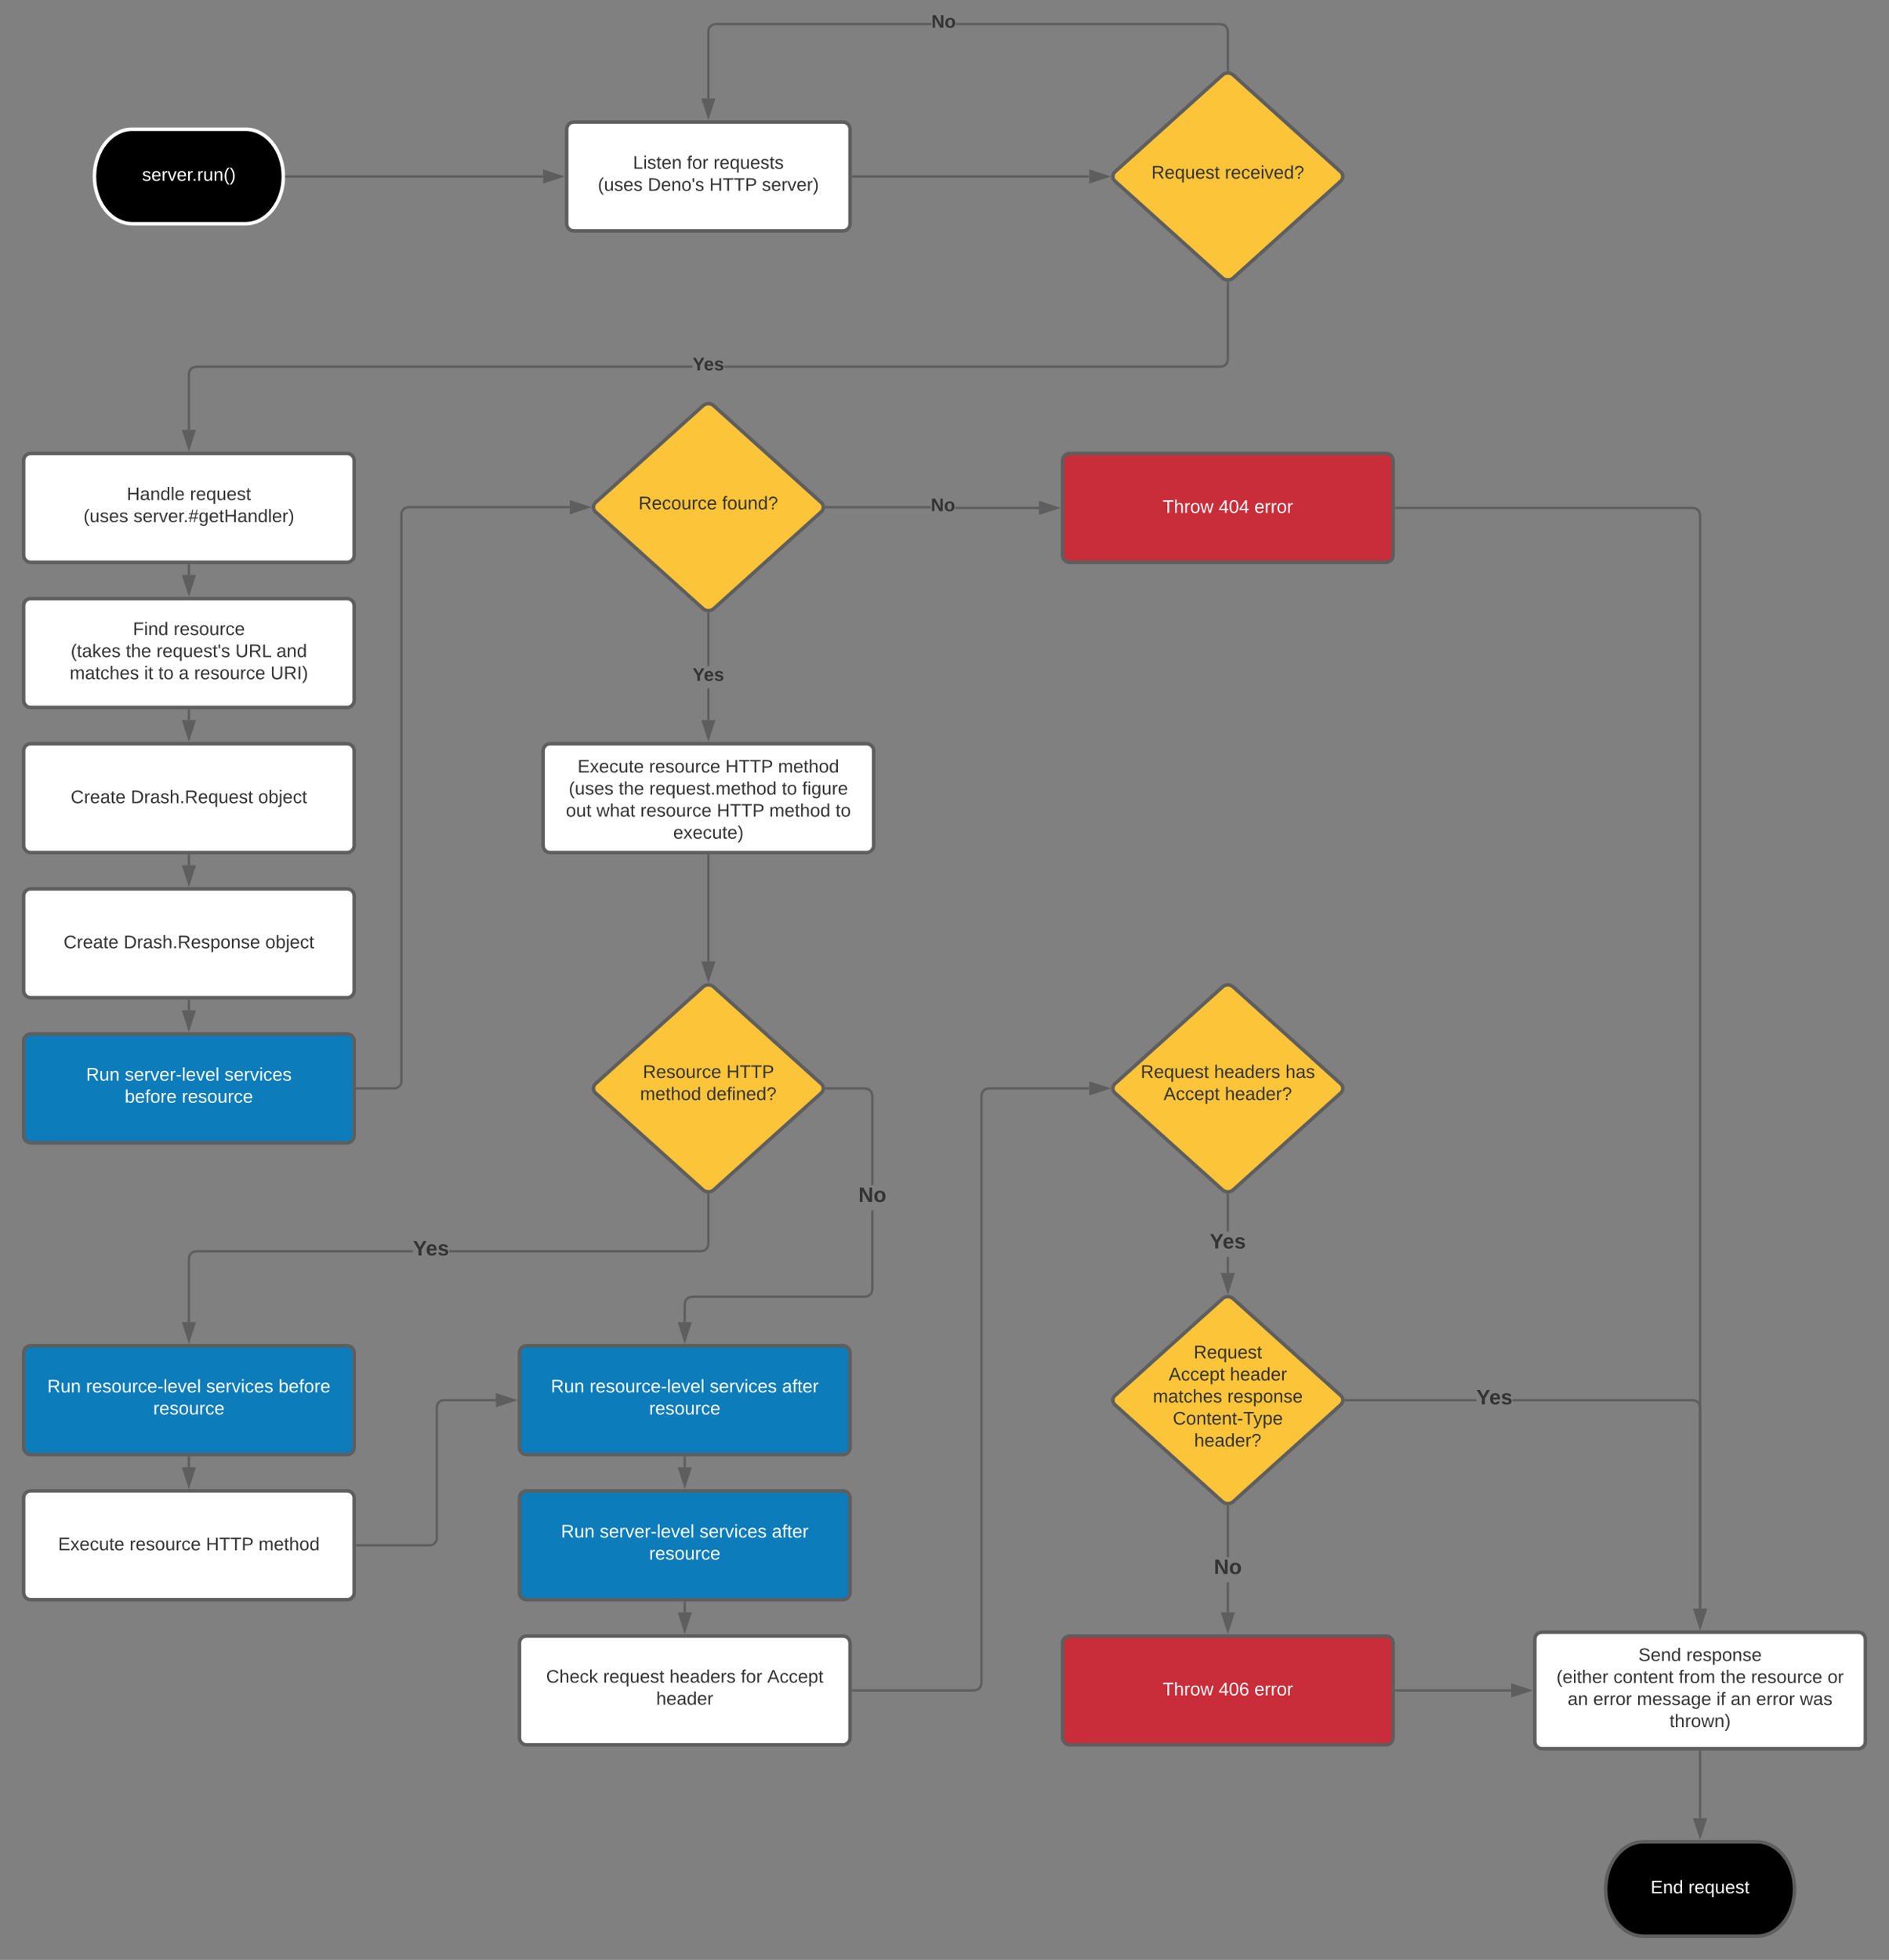 <svg xmlns="http://www.w3.org/2000/svg" xmlns:xlink="http://www.w3.org/1999/xlink" xmlns:lucid="lucid" width="1600" height="1659.43"><rect width="100%" height="100%" fill="#808080" stroke="none"/><g transform="translate(0 -80.572)" lucid:page-tab-id="0_0"><path d="M208 190c17.67 0 32 17.9 32 40s-14.33 40-32 40h-96c-17.67 0-32-17.9-32-40s14.33-40 32-40z" stroke="#fff" stroke-width="3"/><use xlink:href="#a" transform="matrix(1,0,0,1,85,195) translate(35.355 38.694)"/><path d="M480 189.92c0-3.3 2.7-6 6-6h228c3.3 0 6 2.7 6 6v80.16c0 3.3-2.7 6-6 6H486c-3.3 0-6-2.7-6-6z" stroke="#5e5e5e" stroke-width="3" fill="#fff"/><use xlink:href="#b" transform="matrix(1,0,0,1,492,195.92) translate(44.114 27.538)"/><use xlink:href="#c" transform="matrix(1,0,0,1,492,195.92) translate(89.873 27.538)"/><use xlink:href="#d" transform="matrix(1,0,0,1,492,195.92) translate(112.299 27.538)"/><use xlink:href="#e" transform="matrix(1,0,0,1,492,195.92) translate(14.386 46.205)"/><use xlink:href="#f" transform="matrix(1,0,0,1,492,195.92) translate(56.688 46.205)"/><use xlink:href="#g" transform="matrix(1,0,0,1,492,195.92) translate(108.843 46.205)"/><use xlink:href="#h" transform="matrix(1,0,0,1,492,195.92) translate(153.349 46.205)"/><path d="M1035.54 144c2.46-2.2 6.46-2.2 8.92 0l91.08 82c2.46 2.2 2.46 5.8 0 8l-91.08 82c-2.46 2.2-6.46 2.2-8.92 0l-91.08-82c-2.46-2.2-2.46-5.8 0-8z" stroke="#5e5e5e" stroke-width="3" fill="#fcc438"/><use xlink:href="#i" transform="matrix(1,0,0,1,945,145) translate(30.255 86.819)"/><use xlink:href="#j" transform="matrix(1,0,0,1,945,145) translate(92.434 86.819)"/><path d="M242.5 230H460" stroke="#5e5e5e" stroke-width="2" fill="none"/><path d="M242.53 231h-1.1l.07-.98-.03-1.02h1.06" fill="#5e5e5e"/><path d="M475.26 230L461 234.64v-9.28z" stroke="#5e5e5e" stroke-width="2" fill="#5e5e5e"/><path d="M722.5 230h200.08" stroke="#5e5e5e" stroke-width="2" fill="none"/><path d="M722.53 231h-1.03v-2h1.03" fill="#5e5e5e"/><path d="M937.85 230l-14.27 4.64v-9.28z" stroke="#5e5e5e" stroke-width="2" fill="#5e5e5e"/><path d="M788.92 101.9h-182.8l-2.63.72-1.8 1.78-.7 2.64v56.88h-2v-57.15l.92-3.4 2.53-2.54 3.42-.92h183.05m248.63.93l2.53 2.53.92 3.4v33.15h-2v-32.86l-.7-2.64-1.8-1.78-2.63-.7h-224.3v-2h224.56" fill="#5e5e5e"/><path d="M1041 141l-1.6-.15-.4.1v-1.07h2M600 179.18l-4.64-14.26h9.28z" fill="#5e5e5e"/><path d="M600 182.42l-6-18.5h12m-9.26 2l3.26 10.03 3.26-10.03" fill="#5e5e5e"/><use xlink:href="#k" transform="matrix(1,0,0,1,788.916,91.572) translate(0 12.444)"/><path d="M20 470.5c0-3.3 2.7-6 6-6h268c3.3 0 6 2.7 6 6v80.17c0 3.3-2.7 6-6 6H26c-3.3 0-6-2.7-6-6z" stroke="#5e5e5e" stroke-width="3" fill="#fff"/><use xlink:href="#l" transform="matrix(1,0,0,1,32,476.505) translate(75.349 27.538)"/><use xlink:href="#m" transform="matrix(1,0,0,1,32,476.505) translate(128.843 27.538)"/><use xlink:href="#e" transform="matrix(1,0,0,1,32,476.505) translate(38.707 46.205)"/><use xlink:href="#n" transform="matrix(1,0,0,1,32,476.505) translate(81.009 46.205)"/><path d="M586.6 392.05H166.13l-2.64.7-1.8 1.8-.7 2.63v47.32h-2v-47.58l.92-3.42 2.53-2.53 3.42-.92H586.6m454.4-4.87l-.92 3.42-2.53 2.53-3.42.92H613.4v-2h420.47l2.64-.7 1.8-1.8.7-2.63V320.1h2" fill="#5e5e5e"/><path d="M1040.6 319.15l.4-.1v1.07h-2v-1.1M160 459.77l-4.64-14.27h9.28z" fill="#5e5e5e"/><path d="M160 463l-6-18.5h12m-9.26 2l3.26 10.03 3.26-10.03" fill="#5e5e5e"/><use xlink:href="#o" transform="matrix(1,0,0,1,586.605,381.717) translate(0 12.444)"/><path d="M20 716.27c0-3.32 2.7-6 6-6h268c3.3 0 6 2.68 6 6v80.16c0 3.3-2.7 6-6 6H26c-3.3 0-6-2.7-6-6z" stroke="#5e5e5e" stroke-width="3" fill="#fff"/><use xlink:href="#p" transform="matrix(1,0,0,1,32,722.265) translate(27.883 38.319)"/><use xlink:href="#q" transform="matrix(1,0,0,1,32,722.265) translate(78.784 38.319)"/><use xlink:href="#r" transform="matrix(1,0,0,1,32,722.265) translate(186.679 38.319)"/><path d="M20 839.15c0-3.32 2.7-6 6-6h268c3.3 0 6 2.68 6 6v80.16c0 3.32-2.7 6-6 6H26c-3.3 0-6-2.68-6-6z" stroke="#5e5e5e" stroke-width="3" fill="#fff"/><use xlink:href="#p" transform="matrix(1,0,0,1,32,845.145) translate(21.833 38.319)"/><use xlink:href="#s" transform="matrix(1,0,0,1,32,845.145) translate(72.735 38.319)"/><use xlink:href="#r" transform="matrix(1,0,0,1,32,845.145) translate(192.728 38.319)"/><path d="M20 962.03c0-3.32 2.7-6 6-6h268c3.3 0 6 2.68 6 6v80.16c0 3.3-2.7 6-6 6H26c-3.3 0-6-2.7-6-6z" stroke="#5e5e5e" stroke-width="3" fill="#0c7cba"/><use xlink:href="#t" transform="matrix(1,0,0,1,32,968.025) translate(40.889 27.538)"/><use xlink:href="#u" transform="matrix(1,0,0,1,32,968.025) translate(73.685 27.538)"/><use xlink:href="#v" transform="matrix(1,0,0,1,32,968.025) translate(158.16 27.538)"/><use xlink:href="#w" transform="matrix(1,0,0,1,32,968.025) translate(73.62 46.205)"/><use xlink:href="#x" transform="matrix(1,0,0,1,32,968.025) translate(121.972 46.205)"/><path d="M20 593.4c0-3.33 2.7-6 6-6h268c3.3 0 6 2.67 6 6v80.15c0 3.3-2.7 6-6 6H26c-3.3 0-6-2.7-6-6z" stroke="#5e5e5e" stroke-width="3" fill="#fff"/><use xlink:href="#y" transform="matrix(1,0,0,1,32,599.385) translate(80.556 18.913)"/><use xlink:href="#z" transform="matrix(1,0,0,1,32,599.385) translate(115.037 18.913)"/><use xlink:href="#A" transform="matrix(1,0,0,1,32,599.385) translate(27.948 37.58)"/><use xlink:href="#B" transform="matrix(1,0,0,1,32,599.385) translate(74.571 37.58)"/><use xlink:href="#C" transform="matrix(1,0,0,1,32,599.385) translate(100.497 37.58)"/><use xlink:href="#D" transform="matrix(1,0,0,1,32,599.385) translate(167.343 37.58)"/><use xlink:href="#E" transform="matrix(1,0,0,1,32,599.385) translate(202.127 37.58)"/><use xlink:href="#F" transform="matrix(1,0,0,1,32,599.385) translate(27.04 56.247)"/><use xlink:href="#G" transform="matrix(1,0,0,1,32,599.385) translate(90.083 56.247)"/><use xlink:href="#H" transform="matrix(1,0,0,1,32,599.385) translate(102.139 56.247)"/><use xlink:href="#I" transform="matrix(1,0,0,1,32,599.385) translate(119.423 56.247)"/><use xlink:href="#J" transform="matrix(1,0,0,1,32,599.385) translate(132.386 56.247)"/><use xlink:href="#K" transform="matrix(1,0,0,1,32,599.385) translate(197.114 56.247)"/><path d="M595.54 424c2.46-2.2 6.46-2.2 8.92 0l91.08 82c2.46 2.2 2.46 5.8 0 8l-91.08 82c-2.46 2.2-6.46 2.2-8.92 0l-91.08-82c-2.46-2.2-2.46-5.8 0-8z" stroke="#5e5e5e" stroke-width="3" fill="#fcc438"/><use xlink:href="#L" transform="matrix(1,0,0,1,505,425) translate(35.851 86.819)"/><use xlink:href="#M" transform="matrix(1,0,0,1,505,425) translate(106.628 86.819)"/><path d="M460 716.27c0-3.32 2.7-6 6-6h268c3.3 0 6 2.68 6 6v80.16c0 3.3-2.7 6-6 6H466c-3.3 0-6-2.7-6-6z" stroke="#5e5e5e" stroke-width="3" fill="#fff"/><use xlink:href="#N" transform="matrix(1,0,0,1,472,722.265) translate(17.231 12.444)"/><use xlink:href="#J" transform="matrix(1,0,0,1,472,722.265) translate(77.725 12.444)"/><use xlink:href="#g" transform="matrix(1,0,0,1,472,722.265) translate(142.454 12.444)"/><use xlink:href="#O" transform="matrix(1,0,0,1,472,722.265) translate(186.96 12.444)"/><use xlink:href="#e" transform="matrix(1,0,0,1,472,722.265) translate(9.713 31.111)"/><use xlink:href="#B" transform="matrix(1,0,0,1,472,722.265) translate(52.015 31.111)"/><use xlink:href="#P" transform="matrix(1,0,0,1,472,722.265) translate(77.941 31.111)"/><use xlink:href="#H" transform="matrix(1,0,0,1,472,722.265) translate(190.201 31.111)"/><use xlink:href="#Q" transform="matrix(1,0,0,1,472,722.265) translate(207.485 31.111)"/><use xlink:href="#R" transform="matrix(1,0,0,1,472,722.265) translate(7.315 49.778)"/><use xlink:href="#S" transform="matrix(1,0,0,1,472,722.265) translate(33.241 49.778)"/><use xlink:href="#J" transform="matrix(1,0,0,1,472,722.265) translate(70.358 49.778)"/><use xlink:href="#g" transform="matrix(1,0,0,1,472,722.265) translate(135.086 49.778)"/><use xlink:href="#T" transform="matrix(1,0,0,1,472,722.265) translate(179.593 49.778)"/><use xlink:href="#U" transform="matrix(1,0,0,1,472,722.265) translate(235.722 49.778)"/><use xlink:href="#V" transform="matrix(1,0,0,1,472,722.265) translate(98.207 68.444)"/><path d="M900 470.5c0-3.3 2.7-6 6-6h268c3.3 0 6 2.7 6 6v80.17c0 3.3-2.7 6-6 6H906c-3.3 0-6-2.7-6-6z" stroke="#5e5e5e" stroke-width="3" fill="#c92d39"/><use xlink:href="#W" transform="matrix(1,0,0,1,912,476.505) translate(72.821 38.319)"/><use xlink:href="#X" transform="matrix(1,0,0,1,912,476.505) translate(120.222 38.319)"/><use xlink:href="#Y" transform="matrix(1,0,0,1,912,476.505) translate(150.469 38.319)"/><path d="M880 509.6v2h-70.96v-2M699.92 511v-2h88.46v2" fill="#5e5e5e"/><path d="M699.94 511h-1.23l.22-1.02-.2-.98h1.22M895.26 510.6L881 515.2v-9.27z" fill="#5e5e5e"/><path d="M898.5 510.6l-18.5 6v-12.03m2 9.27l10.03-3.25-10.03-3.27" fill="#5e5e5e"/><use xlink:href="#k" transform="matrix(1,0,0,1,788.382,500.959) translate(0 12.444)"/><path d="M601 690.26h-2v-27h2m0-18.66h-2v-44.5h2" fill="#5e5e5e"/><path d="M600.6 599.15l.4-.1v1.07h-2v-1.1M600 705.53l-4.64-14.27h9.28z" fill="#5e5e5e"/><path d="M600 708.77l-6-18.5h12m-9.26 2l3.26 10.02 3.26-10.04" fill="#5e5e5e"/><use xlink:href="#o" transform="matrix(1,0,0,1,586.605,644.597) translate(0 12.444)"/><path d="M595.54 916.12c2.46-2.22 6.46-2.22 8.92 0l91.08 81.97c2.46 2.2 2.46 5.8 0 8.02l-91.08 81.97c-2.46 2.2-6.46 2.2-8.92 0l-91.08-81.98c-2.46-2.22-2.46-5.8 0-8.03z" stroke="#5e5e5e" stroke-width="3" fill="#fcc438"/><use xlink:href="#Z" transform="matrix(1,0,0,1,505,917.105) translate(39.524 76.194)"/><use xlink:href="#aa" transform="matrix(1,0,0,1,505,917.105) translate(110.301 76.194)"/><use xlink:href="#T" transform="matrix(1,0,0,1,505,917.105) translate(37.147 94.861)"/><use xlink:href="#ab" transform="matrix(1,0,0,1,505,917.105) translate(93.277 94.861)"/><path d="M600 804.93v89.58" stroke="#5e5e5e" stroke-width="2" fill="none"/><path d="M601 804.95h-2v-1.02h2" fill="#5e5e5e"/><path d="M600 909.77l-4.64-14.26h9.28z" stroke="#5e5e5e" stroke-width="2" fill="#5e5e5e"/><path d="M20 1226c0-3.3 2.7-6 6-6h268c3.3 0 6 2.7 6 6v80.16c0 3.3-2.7 6-6 6H26c-3.3 0-6-2.7-6-6z" stroke="#5e5e5e" stroke-width="3" fill="#0c7cba"/><use xlink:href="#t" transform="matrix(1,0,0,1,32,1232) translate(8.071 27.538)"/><use xlink:href="#ac" transform="matrix(1,0,0,1,32,1232) translate(40.867 27.538)"/><use xlink:href="#ad" transform="matrix(1,0,0,1,32,1232) translate(142.627 27.538)"/><use xlink:href="#ae" transform="matrix(1,0,0,1,32,1232) translate(203.898 27.538)"/><use xlink:href="#x" transform="matrix(1,0,0,1,32,1232) translate(97.796 46.205)"/><path d="M20 1348.88c0-3.3 2.7-6 6-6h268c3.3 0 6 2.7 6 6v80.16c0 3.3-2.7 6-6 6H26c-3.3 0-6-2.7-6-6z" stroke="#5e5e5e" stroke-width="3" fill="#fff"/><use xlink:href="#N" transform="matrix(1,0,0,1,32,1354.88) translate(17.231 38.319)"/><use xlink:href="#J" transform="matrix(1,0,0,1,32,1354.88) translate(77.725 38.319)"/><use xlink:href="#g" transform="matrix(1,0,0,1,32,1354.88) translate(142.454 38.319)"/><use xlink:href="#af" transform="matrix(1,0,0,1,32,1354.88) translate(186.96 38.319)"/><path d="M1035.54 916.12c2.46-2.22 6.46-2.22 8.92 0l91.08 81.97c2.46 2.2 2.46 5.8 0 8.02l-91.08 81.97c-2.46 2.2-6.46 2.2-8.92 0l-91.08-81.98c-2.46-2.22-2.46-5.8 0-8.03z" stroke="#5e5e5e" stroke-width="3" fill="#fcc438"/><use xlink:href="#i" transform="matrix(1,0,0,1,945,917.105) translate(21.159 76.194)"/><use xlink:href="#ag" transform="matrix(1,0,0,1,945,917.105) translate(83.338 76.194)"/><use xlink:href="#ah" transform="matrix(1,0,0,1,945,917.105) translate(143.789 76.194)"/><use xlink:href="#ai" transform="matrix(1,0,0,1,945,917.105) translate(40.582 94.861)"/><use xlink:href="#aj" transform="matrix(1,0,0,1,945,917.105) translate(92.434 94.861)"/><path d="M1035.54 1180.1c2.46-2.22 6.46-2.22 8.92 0l91.08 81.97c2.46 2.2 2.46 5.8 0 8.02l-91.08 81.97c-2.46 2.2-6.46 2.2-8.92 0l-91.08-81.98c-2.46-2.22-2.46-5.82 0-8.03z" stroke="#5e5e5e" stroke-width="3" fill="#fcc438"/><use xlink:href="#ak" transform="matrix(1,0,0,1,945,1181.08) translate(66.076 49.632)"/><use xlink:href="#ai" transform="matrix(1,0,0,1,945,1181.08) translate(44.903 68.299)"/><use xlink:href="#al" transform="matrix(1,0,0,1,945,1181.08) translate(96.755 68.299)"/><use xlink:href="#F" transform="matrix(1,0,0,1,945,1181.08) translate(31.53 86.965)"/><use xlink:href="#am" transform="matrix(1,0,0,1,945,1181.08) translate(94.573 86.965)"/><use xlink:href="#an" transform="matrix(1,0,0,1,945,1181.08) translate(48.403 105.632)"/><use xlink:href="#aj" transform="matrix(1,0,0,1,945,1181.08) translate(66.508 124.299)"/><path d="M900 1471.76c0-3.3 2.7-6 6-6h268c3.3 0 6 2.7 6 6v80.16c0 3.3-2.7 6-6 6H906c-3.3 0-6-2.7-6-6z" stroke="#5e5e5e" stroke-width="3" fill="#c92d39"/><use xlink:href="#W" transform="matrix(1,0,0,1,912,1477.76) translate(72.821 38.319)"/><use xlink:href="#ao" transform="matrix(1,0,0,1,912,1477.76) translate(120.222 38.319)"/><use xlink:href="#Y" transform="matrix(1,0,0,1,912,1477.76) translate(150.469 38.319)"/><path d="M1300 1468.5c0-3.3 2.7-6 6-6h268c3.3 0 6 2.7 6 6v86.67c0 3.32-2.7 6-6 6h-268c-3.3 0-6-2.68-6-6z" stroke="#5e5e5e" stroke-width="3" fill="#fff"/><use xlink:href="#ap" transform="matrix(1,0,0,1,1312,1474.507) translate(75.738 12.444)"/><use xlink:href="#aq" transform="matrix(1,0,0,1,1312,1474.507) translate(116.355 12.444)"/><use xlink:href="#ar" transform="matrix(1,0,0,1,1312,1474.507) translate(6.321 31.111)"/><use xlink:href="#as" transform="matrix(1,0,0,1,1312,1474.507) translate(54.586 31.111)"/><use xlink:href="#at" transform="matrix(1,0,0,1,1312,1474.507) translate(109.895 31.111)"/><use xlink:href="#B" transform="matrix(1,0,0,1,1312,1474.507) translate(145.241 31.111)"/><use xlink:href="#J" transform="matrix(1,0,0,1,1312,1474.507) translate(171.167 31.111)"/><use xlink:href="#au" transform="matrix(1,0,0,1,1312,1474.507) translate(235.895 31.111)"/><use xlink:href="#av" transform="matrix(1,0,0,1,1312,1474.507) translate(15.849 49.778)"/><use xlink:href="#aw" transform="matrix(1,0,0,1,1312,1474.507) translate(37.454 49.778)"/><use xlink:href="#ax" transform="matrix(1,0,0,1,1312,1474.507) translate(74.485 49.778)"/><use xlink:href="#ay" transform="matrix(1,0,0,1,1312,1474.507) translate(141.849 49.778)"/><use xlink:href="#av" transform="matrix(1,0,0,1,1312,1474.507) translate(153.904 49.778)"/><use xlink:href="#aw" transform="matrix(1,0,0,1,1312,1474.507) translate(175.509 49.778)"/><use xlink:href="#az" transform="matrix(1,0,0,1,1312,1474.507) translate(212.54 49.778)"/><use xlink:href="#aA" transform="matrix(1,0,0,1,1312,1474.507) translate(102.139 68.444)"/><path d="M1488 1640c17.67 0 32 17.9 32 40s-14.33 40-32 40h-96c-17.67 0-32-17.9-32-40s14.33-40 32-40z" stroke="#5e5e5e" stroke-width="3"/><g><use xlink:href="#aB" transform="matrix(1,0,0,1,1365,1645) translate(33.108 38.694)"/><use xlink:href="#aC" transform="matrix(1,0,0,1,1365,1645) translate(65.083 38.694)"/></g><path d="M349.84 1141h-183.7l-2.65.7-1.8 1.8-.7 2.63V1200h-2v-54.13l.92-3.42 2.53-2.53 3.42-.92h183.97m251.16-4.87l-.92 3.42-2.53 2.53-3.42.92H380.46v-2h213.4l2.65-.7 1.8-1.8.7-2.63v-41.67h2" fill="#5e5e5e"/><path d="M600.6 1091.25l.4-.1v1.08h-2v-1.1M160 1215.26l-4.64-14.26h9.28z" fill="#5e5e5e"/><path d="M160 1218.5l-6-18.5h12m-9.26 2l3.26 10.03 3.26-10.03" fill="#5e5e5e"/><g><use xlink:href="#aD" transform="matrix(1,0,0,1,349.841,1129.333) translate(0 14.222)"/></g><path d="M160 559.17v8.2" stroke="#5e5e5e" stroke-width="2" fill="none"/><path d="M161 559.2h-2v-1.03h2" fill="#5e5e5e"/><path d="M160 582.65l-4.64-14.27h9.28z" stroke="#5e5e5e" stroke-width="2" fill="#5e5e5e"/><path d="M160 682.05v8.2" stroke="#5e5e5e" stroke-width="2" fill="none"/><path d="M161 682.07h-2v-1.02h2" fill="#5e5e5e"/><path d="M160 705.53l-4.64-14.27h9.28z" stroke="#5e5e5e" stroke-width="2" fill="#5e5e5e"/><path d="M160 804.93v8.2" stroke="#5e5e5e" stroke-width="2" fill="none"/><path d="M161 804.95h-2v-1.02h2" fill="#5e5e5e"/><path d="M160 828.4l-4.64-14.26h9.28z" stroke="#5e5e5e" stroke-width="2" fill="#5e5e5e"/><path d="M160 927.8v8.22" stroke="#5e5e5e" stroke-width="2" fill="none"/><path d="M161 927.83h-2v-1.02h2" fill="#5e5e5e"/><path d="M160 951.3L155.36 937h9.28z" stroke="#5e5e5e" stroke-width="2" fill="#5e5e5e"/><path d="M302.5 1002.1H334c3.3 0 6-2.68 6-6V516c0-3.3 2.7-6 6-6h136.58" stroke="#5e5e5e" stroke-width="2" fill="none"/><path d="M302.53 1003.1h-1.03v-2h1.03" fill="#5e5e5e"/><path d="M497.85 510l-14.27 4.64v-9.28z" stroke="#5e5e5e" stroke-width="2" fill="#5e5e5e"/><path d="M160 1314.66v8.22" stroke="#5e5e5e" stroke-width="2" fill="none"/><path d="M161 1314.7h-2v-1.04h2" fill="#5e5e5e"/><path d="M160 1338.14l-4.64-14.26h9.28z" stroke="#5e5e5e" stroke-width="2" fill="#5e5e5e"/><path d="M1440 1563.67V1620" stroke="#5e5e5e" stroke-width="2" fill="none"/><path d="M1441 1563.7h-2v-1.03h2" fill="#5e5e5e"/><path d="M1440 1635.26l-4.64-14.26h9.28z" stroke="#5e5e5e" stroke-width="2" fill="#5e5e5e"/><path d="M1041 1158.48h-2v-13.72h2m0-21.33h-2v-31.23h2" fill="#5e5e5e"/><path d="M1040.6 1091.25l.4-.1v1.08h-2v-1.1M1040 1173.75l-4.64-14.27h9.28z" fill="#5e5e5e"/><path d="M1040 1177l-6-18.52h12m-9.26 2l3.26 10.03 3.26-10.02" fill="#5e5e5e"/><g><use xlink:href="#aD" transform="matrix(1,0,0,1,1024.691,1123.426) translate(0 14.222)"/></g><path d="M1182.5 1511.84h97.5" stroke="#5e5e5e" stroke-width="2" fill="none"/><path d="M1182.53 1512.84h-1.03v-2h1.03" fill="#5e5e5e"/><path d="M1295.26 1511.84l-14.26 4.64v-9.28z" stroke="#5e5e5e" stroke-width="2" fill="#5e5e5e"/><path d="M1437.55 510.5l2.53 2.54.92 3.4v926.06h-2V516.72l-.7-2.64-1.8-1.78-2.63-.7H1182.5v-2h251.63" fill="#5e5e5e"/><path d="M1182.53 511.6h-1.03v-2h1.03M1440 1457.77l-4.64-14.27h9.28z" fill="#5e5e5e"/><path d="M1440 1461l-6-18.5h12m-9.26 2l3.26 10.03 3.26-10.03" fill="#5e5e5e"/><path d="M440 1226c0-3.3 2.7-6 6-6h268c3.3 0 6 2.7 6 6v80.16c0 3.3-2.7 6-6 6H446c-3.3 0-6-2.7-6-6z" stroke="#5e5e5e" stroke-width="3" fill="#0c7cba"/><g><use xlink:href="#t" transform="matrix(1,0,0,1,452,1232) translate(14.552 27.538)"/><use xlink:href="#ac" transform="matrix(1,0,0,1,452,1232) translate(47.349 27.538)"/><use xlink:href="#ad" transform="matrix(1,0,0,1,452,1232) translate(149.108 27.538)"/><use xlink:href="#aE" transform="matrix(1,0,0,1,452,1232) translate(210.38 27.538)"/><use xlink:href="#x" transform="matrix(1,0,0,1,452,1232) translate(97.796 46.205)"/></g><path d="M440 1348.88c0-3.3 2.7-6 6-6h268c3.3 0 6 2.7 6 6v80.16c0 3.3-2.7 6-6 6H446c-3.3 0-6-2.7-6-6z" stroke="#5e5e5e" stroke-width="3" fill="#0c7cba"/><g><use xlink:href="#t" transform="matrix(1,0,0,1,452,1354.88) translate(23.194 27.538)"/><use xlink:href="#u" transform="matrix(1,0,0,1,452,1354.88) translate(55.991 27.538)"/><use xlink:href="#ad" transform="matrix(1,0,0,1,452,1354.88) translate(140.466 27.538)"/><use xlink:href="#aE" transform="matrix(1,0,0,1,452,1354.88) translate(201.738 27.538)"/><use xlink:href="#x" transform="matrix(1,0,0,1,452,1354.88) translate(97.796 46.205)"/></g><path d="M440 1471.76c0-3.3 2.7-6 6-6h268c3.3 0 6 2.7 6 6v80.16c0 3.3-2.7 6-6 6H446c-3.3 0-6-2.7-6-6z" stroke="#5e5e5e" stroke-width="3" fill="#fff"/><g><use xlink:href="#aF" transform="matrix(1,0,0,1,452,1477.76) translate(10.556 27.538)"/><use xlink:href="#aG" transform="matrix(1,0,0,1,452,1477.76) translate(58.907 27.538)"/><use xlink:href="#ag" transform="matrix(1,0,0,1,452,1477.76) translate(115.037 27.538)"/><use xlink:href="#c" transform="matrix(1,0,0,1,452,1477.76) translate(175.488 27.538)"/><use xlink:href="#aH" transform="matrix(1,0,0,1,452,1477.76) translate(197.914 27.538)"/><use xlink:href="#aI" transform="matrix(1,0,0,1,452,1477.76) translate(103.824 46.205)"/></g><path d="M739.92 1172.63l-.93 3.42-2.54 2.53-3.4.92H586.12l-2.64.7-1.8 1.8-.7 2.63V1200h-2v-15.63l.92-3.42 2.53-2.53 3.42-.92h146.9l2.66-.7 1.77-1.8.72-2.63v-67.03h2m-3.46-103.3l2.53 2.52.92 3.4v76.05h-2v-75.76l-.72-2.64-1.77-1.78-2.65-.7h-32.86v-2h33.13" fill="#5e5e5e"/><path d="M699.94 1003.1h-1.23l.22-1-.2-1h1.22M580 1215.26l-4.64-14.26h9.28z" fill="#5e5e5e"/><path d="M580 1218.5l-6-18.5h12m-9.26 2l3.26 10.03 3.26-10.03" fill="#5e5e5e"/><g><use xlink:href="#aJ" transform="matrix(1,0,0,1,727.115,1084.012) translate(0 14.222)"/></g><path d="M302.5 1388.96H364c3.3 0 6-2.7 6-6v-110.88c0-3.3 2.7-6 6-6h44" stroke="#5e5e5e" stroke-width="2" fill="none"/><path d="M302.53 1389.96h-1.03v-2h1.03" fill="#5e5e5e"/><path d="M435.26 1266.08l-14.26 4.64v-9.28z" stroke="#5e5e5e" stroke-width="2" fill="#5e5e5e"/><path d="M580 1314.66v8.22" stroke="#5e5e5e" stroke-width="2" fill="none"/><path d="M581 1314.7h-2v-1.04h2" fill="#5e5e5e"/><path d="M580 1338.14l-4.64-14.26h9.28z" stroke="#5e5e5e" stroke-width="2" fill="#5e5e5e"/><path d="M580 1437.54v8.22" stroke="#5e5e5e" stroke-width="2" fill="none"/><path d="M581 1437.57h-2v-1.03h2" fill="#5e5e5e"/><path d="M580 1461.02l-4.64-14.26h9.28z" stroke="#5e5e5e" stroke-width="2" fill="#5e5e5e"/><path d="M922.58 1003.1h-85.16l-2.64.72-1.77 1.78-.7 2.64v497.73l-.93 3.42-2.53 2.52-3.42.92H722.5v-2h102.66l2.64-.7 1.78-1.8.7-2.63v-497.73l.93-3.4 2.54-2.54 3.42-.92h85.42" fill="#5e5e5e"/><path d="M722.53 1512.84h-1.03v-2h1.03M937.85 1002.1l-14.27 4.64v-9.27z" fill="#5e5e5e"/><path d="M941.08 1002.1l-18.5 6.02V996.1m2 9.26l10.03-3.25-10.02-3.25M1437.55 1266l2.53 2.53.92 3.42v170.55h-2v-170.3l-.7-2.63-1.8-1.78-2.63-.72h-152.7v-2h152.96m-294.2 2v-2h110.6v2" fill="#5e5e5e"/><path d="M1139.94 1267.08h-1.23l.22-1.02-.2-.98h1.22M1440 1457.77l-4.64-14.27h9.28z" fill="#5e5e5e"/><path d="M1440 1461l-6-18.5h12m-9.26 2l3.26 10.03 3.26-10.03" fill="#5e5e5e"/><g><use xlink:href="#aD" transform="matrix(1,0,0,1,1250.54,1255.413) translate(0 14.222)"/></g><path d="M1041 1445.76h-2v-25.38h2m0-21.33h-2v-42.88h2" fill="#5e5e5e"/><path d="M1040.6 1355.23l.4-.1v1.07h-2v-1.1M1040 1461.02l-4.64-14.26h9.28z" fill="#5e5e5e"/><path d="M1040 1464.26l-6-18.5h12m-9.26 2l3.26 10.03 3.26-10.04" fill="#5e5e5e"/><g><use xlink:href="#aJ" transform="matrix(1,0,0,1,1028.198,1399.051) translate(0 14.222)"/></g><defs><path fill="#fff" d="M135-143c-3-34-86-38-87 0 15 53 115 12 119 90S17 21 10-45l28-5c4 36 97 45 98 0-10-56-113-15-118-90-4-57 82-63 122-42 12 7 21 19 24 35" id="aK"/><path fill="#fff" d="M100-194c63 0 86 42 84 106H49c0 40 14 67 53 68 26 1 43-12 49-29l28 8c-11 28-37 45-77 45C44 4 14-33 15-96c1-61 26-98 85-98zm52 81c6-60-76-77-97-28-3 7-6 17-6 28h103" id="aL"/><path fill="#fff" d="M114-163C36-179 61-72 57 0H25l-1-190h30c1 12-1 29 2 39 6-27 23-49 58-41v29" id="aM"/><path fill="#fff" d="M108 0H70L1-190h34L89-25l56-165h34" id="aN"/><path fill="#fff" d="M33 0v-38h34V0H33" id="aO"/><path fill="#fff" d="M84 4C-5 8 30-112 23-190h32v120c0 31 7 50 39 49 72-2 45-101 50-169h31l1 190h-30c-1-10 1-25-2-33-11 22-28 36-60 37" id="aP"/><path fill="#fff" d="M117-194c89-4 53 116 60 194h-32v-121c0-31-8-49-39-48C34-167 62-67 57 0H25l-1-190h30c1 10-1 24 2 32 11-22 29-35 61-36" id="aQ"/><path fill="#fff" d="M87 75C49 33 22-17 22-94c0-76 28-126 65-167h31c-38 41-64 92-64 168S80 34 118 75H87" id="aR"/><path fill="#fff" d="M33-261c38 41 65 92 65 168S71 34 33 75H2C39 34 66-17 66-93S39-220 2-261h31" id="aS"/><g id="a"><use transform="matrix(0.043,0,0,0.043,0,0)" xlink:href="#aK"/><use transform="matrix(0.043,0,0,0.043,7.778,0)" xlink:href="#aL"/><use transform="matrix(0.043,0,0,0.043,16.42,0)" xlink:href="#aM"/><use transform="matrix(0.043,0,0,0.043,21.562,0)" xlink:href="#aN"/><use transform="matrix(0.043,0,0,0.043,29.34,0)" xlink:href="#aL"/><use transform="matrix(0.043,0,0,0.043,37.981,0)" xlink:href="#aM"/><use transform="matrix(0.043,0,0,0.043,42.259,0)" xlink:href="#aO"/><use transform="matrix(0.043,0,0,0.043,46.58,0)" xlink:href="#aM"/><use transform="matrix(0.043,0,0,0.043,51.722,0)" xlink:href="#aP"/><use transform="matrix(0.043,0,0,0.043,60.364,0)" xlink:href="#aQ"/><use transform="matrix(0.043,0,0,0.043,69.006,0)" xlink:href="#aR"/><use transform="matrix(0.043,0,0,0.043,74.148,0)" xlink:href="#aS"/></g><path fill="#333" d="M30 0v-248h33v221h125V0H30" id="aT"/><path fill="#333" d="M24-231v-30h32v30H24zM24 0v-190h32V0H24" id="aU"/><path fill="#333" d="M135-143c-3-34-86-38-87 0 15 53 115 12 119 90S17 21 10-45l28-5c4 36 97 45 98 0-10-56-113-15-118-90-4-57 82-63 122-42 12 7 21 19 24 35" id="aV"/><path fill="#333" d="M59-47c-2 24 18 29 38 22v24C64 9 27 4 27-40v-127H5v-23h24l9-43h21v43h35v23H59v120" id="aW"/><path fill="#333" d="M100-194c63 0 86 42 84 106H49c0 40 14 67 53 68 26 1 43-12 49-29l28 8c-11 28-37 45-77 45C44 4 14-33 15-96c1-61 26-98 85-98zm52 81c6-60-76-77-97-28-3 7-6 17-6 28h103" id="aX"/><path fill="#333" d="M117-194c89-4 53 116 60 194h-32v-121c0-31-8-49-39-48C34-167 62-67 57 0H25l-1-190h30c1 10-1 24 2 32 11-22 29-35 61-36" id="aY"/><g id="b"><use transform="matrix(0.043,0,0,0.043,0,0)" xlink:href="#aT"/><use transform="matrix(0.043,0,0,0.043,8.642,0)" xlink:href="#aU"/><use transform="matrix(0.043,0,0,0.043,12.056,0)" xlink:href="#aV"/><use transform="matrix(0.043,0,0,0.043,19.833,0)" xlink:href="#aW"/><use transform="matrix(0.043,0,0,0.043,24.154,0)" xlink:href="#aX"/><use transform="matrix(0.043,0,0,0.043,32.796,0)" xlink:href="#aY"/></g><path fill="#333" d="M101-234c-31-9-42 10-38 44h38v23H63V0H32v-167H5v-23h27c-7-52 17-82 69-68v24" id="aZ"/><path fill="#333" d="M100-194c62-1 85 37 85 99 1 63-27 99-86 99S16-35 15-95c0-66 28-99 85-99zM99-20c44 1 53-31 53-75 0-43-8-75-51-75s-53 32-53 75 10 74 51 75" id="ba"/><path fill="#333" d="M114-163C36-179 61-72 57 0H25l-1-190h30c1 12-1 29 2 39 6-27 23-49 58-41v29" id="bb"/><g id="c"><use transform="matrix(0.043,0,0,0.043,0,0)" xlink:href="#aZ"/><use transform="matrix(0.043,0,0,0.043,4.321,0)" xlink:href="#ba"/><use transform="matrix(0.043,0,0,0.043,12.963,0)" xlink:href="#bb"/></g><path fill="#333" d="M145-31C134-9 116 4 85 4 32 4 16-35 15-94c0-59 17-99 70-100 32-1 48 14 60 33 0-11-1-24 2-32h30l-1 268h-32zM93-21c41 0 51-33 51-76s-8-73-50-73c-40 0-46 35-46 75s5 74 45 74" id="bc"/><path fill="#333" d="M84 4C-5 8 30-112 23-190h32v120c0 31 7 50 39 49 72-2 45-101 50-169h31l1 190h-30c-1-10 1-25-2-33-11 22-28 36-60 37" id="bd"/><g id="d"><use transform="matrix(0.043,0,0,0.043,0,0)" xlink:href="#bb"/><use transform="matrix(0.043,0,0,0.043,5.142,0)" xlink:href="#aX"/><use transform="matrix(0.043,0,0,0.043,13.784,0)" xlink:href="#bc"/><use transform="matrix(0.043,0,0,0.043,22.426,0)" xlink:href="#bd"/><use transform="matrix(0.043,0,0,0.043,31.068,0)" xlink:href="#aX"/><use transform="matrix(0.043,0,0,0.043,39.71,0)" xlink:href="#aV"/><use transform="matrix(0.043,0,0,0.043,47.488,0)" xlink:href="#aW"/><use transform="matrix(0.043,0,0,0.043,51.809,0)" xlink:href="#aV"/></g><path fill="#333" d="M87 75C49 33 22-17 22-94c0-76 28-126 65-167h31c-38 41-64 92-64 168S80 34 118 75H87" id="be"/><g id="e"><use transform="matrix(0.043,0,0,0.043,0,0)" xlink:href="#be"/><use transform="matrix(0.043,0,0,0.043,5.142,0)" xlink:href="#bd"/><use transform="matrix(0.043,0,0,0.043,13.784,0)" xlink:href="#aV"/><use transform="matrix(0.043,0,0,0.043,21.562,0)" xlink:href="#aX"/><use transform="matrix(0.043,0,0,0.043,30.204,0)" xlink:href="#aV"/></g><path fill="#333" d="M30-248c118-7 216 8 213 122C240-48 200 0 122 0H30v-248zM63-27c89 8 146-16 146-99s-60-101-146-95v194" id="bf"/><path fill="#333" d="M47-170H22l-4-78h33" id="bg"/><g id="f"><use transform="matrix(0.043,0,0,0.043,0,0)" xlink:href="#bf"/><use transform="matrix(0.043,0,0,0.043,11.191,0)" xlink:href="#aX"/><use transform="matrix(0.043,0,0,0.043,19.833,0)" xlink:href="#aY"/><use transform="matrix(0.043,0,0,0.043,28.475,0)" xlink:href="#ba"/><use transform="matrix(0.043,0,0,0.043,37.117,0)" xlink:href="#bg"/><use transform="matrix(0.043,0,0,0.043,40.056,0)" xlink:href="#aV"/></g><path fill="#333" d="M197 0v-115H63V0H30v-248h33v105h134v-105h34V0h-34" id="bh"/><path fill="#333" d="M127-220V0H93v-220H8v-28h204v28h-85" id="bi"/><path fill="#333" d="M30-248c87 1 191-15 191 75 0 78-77 80-158 76V0H30v-248zm33 125c57 0 124 11 124-50 0-59-68-47-124-48v98" id="bj"/><g id="g"><use transform="matrix(0.043,0,0,0.043,0,0)" xlink:href="#bh"/><use transform="matrix(0.043,0,0,0.043,11.191,0)" xlink:href="#bi"/><use transform="matrix(0.043,0,0,0.043,20.654,0)" xlink:href="#bi"/><use transform="matrix(0.043,0,0,0.043,30.117,0)" xlink:href="#bj"/></g><path fill="#333" d="M108 0H70L1-190h34L89-25l56-165h34" id="bk"/><path fill="#333" d="M33-261c38 41 65 92 65 168S71 34 33 75H2C39 34 66-17 66-93S39-220 2-261h31" id="bl"/><g id="h"><use transform="matrix(0.043,0,0,0.043,0,0)" xlink:href="#aV"/><use transform="matrix(0.043,0,0,0.043,7.778,0)" xlink:href="#aX"/><use transform="matrix(0.043,0,0,0.043,16.42,0)" xlink:href="#bb"/><use transform="matrix(0.043,0,0,0.043,21.562,0)" xlink:href="#bk"/><use transform="matrix(0.043,0,0,0.043,29.34,0)" xlink:href="#aX"/><use transform="matrix(0.043,0,0,0.043,37.981,0)" xlink:href="#bb"/><use transform="matrix(0.043,0,0,0.043,43.123,0)" xlink:href="#bl"/></g><path fill="#333" d="M233-177c-1 41-23 64-60 70L243 0h-38l-65-103H63V0H30v-248c88 3 205-21 203 71zM63-129c60-2 137 13 137-47 0-61-80-42-137-45v92" id="bm"/><g id="i"><use transform="matrix(0.043,0,0,0.043,0,0)" xlink:href="#bm"/><use transform="matrix(0.043,0,0,0.043,11.191,0)" xlink:href="#aX"/><use transform="matrix(0.043,0,0,0.043,19.833,0)" xlink:href="#bc"/><use transform="matrix(0.043,0,0,0.043,28.475,0)" xlink:href="#bd"/><use transform="matrix(0.043,0,0,0.043,37.117,0)" xlink:href="#aX"/><use transform="matrix(0.043,0,0,0.043,45.759,0)" xlink:href="#aV"/><use transform="matrix(0.043,0,0,0.043,53.537,0)" xlink:href="#aW"/></g><path fill="#333" d="M96-169c-40 0-48 33-48 73s9 75 48 75c24 0 41-14 43-38l32 2c-6 37-31 61-74 61-59 0-76-41-82-99-10-93 101-131 147-64 4 7 5 14 7 22l-32 3c-4-21-16-35-41-35" id="bn"/><path fill="#333" d="M85-194c31 0 48 13 60 33l-1-100h32l1 261h-30c-2-10 0-23-3-31C134-8 116 4 85 4 32 4 16-35 15-94c0-66 23-100 70-100zm9 24c-40 0-46 34-46 75 0 40 6 74 45 74 42 0 51-32 51-76 0-42-9-74-50-73" id="bo"/><path fill="#333" d="M103-251c84 0 111 97 45 133-19 10-37 24-39 52H78c0-63 77-55 77-114 0-30-21-42-52-43-32 0-53 17-56 46l-32-2c7-45 34-72 88-72zM77 0v-35h34V0H77" id="bp"/><g id="j"><use transform="matrix(0.043,0,0,0.043,0,0)" xlink:href="#bb"/><use transform="matrix(0.043,0,0,0.043,5.142,0)" xlink:href="#aX"/><use transform="matrix(0.043,0,0,0.043,13.784,0)" xlink:href="#bn"/><use transform="matrix(0.043,0,0,0.043,21.562,0)" xlink:href="#aX"/><use transform="matrix(0.043,0,0,0.043,30.204,0)" xlink:href="#aU"/><use transform="matrix(0.043,0,0,0.043,33.617,0)" xlink:href="#bk"/><use transform="matrix(0.043,0,0,0.043,41.395,0)" xlink:href="#aX"/><use transform="matrix(0.043,0,0,0.043,50.037,0)" xlink:href="#bo"/><use transform="matrix(0.043,0,0,0.043,58.679,0)" xlink:href="#bp"/></g><path fill="#333" d="M175 0L67-191c6 58 2 128 3 191H24v-248h59L193-55c-6-58-2-129-3-193h46V0h-61" id="bq"/><path fill="#333" d="M110-194c64 0 96 36 96 99 0 64-35 99-97 99-61 0-95-36-95-99 0-62 34-99 96-99zm-1 164c35 0 45-28 45-65 0-40-10-65-43-65-34 0-45 26-45 65 0 36 10 65 43 65" id="br"/><g id="k"><use transform="matrix(0.043,0,0,0.043,0,0)" xlink:href="#bq"/><use transform="matrix(0.043,0,0,0.043,11.191,0)" xlink:href="#br"/></g><path fill="#333" d="M141-36C126-15 110 5 73 4 37 3 15-17 15-53c-1-64 63-63 125-63 3-35-9-54-41-54-24 1-41 7-42 31l-33-3c5-37 33-52 76-52 45 0 72 20 72 64v82c-1 20 7 32 28 27v20c-31 9-61-2-59-35zM48-53c0 20 12 33 32 33 41-3 63-29 60-74-43 2-92-5-92 41" id="bs"/><path fill="#333" d="M24 0v-261h32V0H24" id="bt"/><g id="l"><use transform="matrix(0.043,0,0,0.043,0,0)" xlink:href="#bh"/><use transform="matrix(0.043,0,0,0.043,11.191,0)" xlink:href="#bs"/><use transform="matrix(0.043,0,0,0.043,19.833,0)" xlink:href="#aY"/><use transform="matrix(0.043,0,0,0.043,28.475,0)" xlink:href="#bo"/><use transform="matrix(0.043,0,0,0.043,37.117,0)" xlink:href="#bt"/><use transform="matrix(0.043,0,0,0.043,40.531,0)" xlink:href="#aX"/></g><g id="m"><use transform="matrix(0.043,0,0,0.043,0,0)" xlink:href="#bb"/><use transform="matrix(0.043,0,0,0.043,5.142,0)" xlink:href="#aX"/><use transform="matrix(0.043,0,0,0.043,13.784,0)" xlink:href="#bc"/><use transform="matrix(0.043,0,0,0.043,22.426,0)" xlink:href="#bd"/><use transform="matrix(0.043,0,0,0.043,31.068,0)" xlink:href="#aX"/><use transform="matrix(0.043,0,0,0.043,39.71,0)" xlink:href="#aV"/><use transform="matrix(0.043,0,0,0.043,47.488,0)" xlink:href="#aW"/></g><path fill="#333" d="M33 0v-38h34V0H33" id="bu"/><path fill="#333" d="M158-156l-14 65h45v19h-49L124 0h-19l15-72H56L41 0H22l15-72H2v-19h39l14-65H11v-19h48l15-71h20l-16 71h64l16-71h19l-16 71h37v19h-40zm-83 0L61-91h63l14-65H75" id="bv"/><path fill="#333" d="M177-190C167-65 218 103 67 71c-23-6-38-20-44-43l32-5c15 47 100 32 89-28v-30C133-14 115 1 83 1 29 1 15-40 15-95c0-56 16-97 71-98 29-1 48 16 59 35 1-10 0-23 2-32h30zM94-22c36 0 50-32 50-73 0-42-14-75-50-75-39 0-46 34-46 75s6 73 46 73" id="bw"/><g id="n"><use transform="matrix(0.043,0,0,0.043,0,0)" xlink:href="#aV"/><use transform="matrix(0.043,0,0,0.043,7.778,0)" xlink:href="#aX"/><use transform="matrix(0.043,0,0,0.043,16.42,0)" xlink:href="#bb"/><use transform="matrix(0.043,0,0,0.043,21.562,0)" xlink:href="#bk"/><use transform="matrix(0.043,0,0,0.043,29.34,0)" xlink:href="#aX"/><use transform="matrix(0.043,0,0,0.043,37.981,0)" xlink:href="#bb"/><use transform="matrix(0.043,0,0,0.043,42.259,0)" xlink:href="#bu"/><use transform="matrix(0.043,0,0,0.043,46.58,0)" xlink:href="#bv"/><use transform="matrix(0.043,0,0,0.043,55.222,0)" xlink:href="#bw"/><use transform="matrix(0.043,0,0,0.043,63.864,0)" xlink:href="#aX"/><use transform="matrix(0.043,0,0,0.043,72.506,0)" xlink:href="#aW"/><use transform="matrix(0.043,0,0,0.043,76.827,0)" xlink:href="#bh"/><use transform="matrix(0.043,0,0,0.043,88.019,0)" xlink:href="#bs"/><use transform="matrix(0.043,0,0,0.043,96.66,0)" xlink:href="#aY"/><use transform="matrix(0.043,0,0,0.043,105.302,0)" xlink:href="#bo"/><use transform="matrix(0.043,0,0,0.043,113.944,0)" xlink:href="#bt"/><use transform="matrix(0.043,0,0,0.043,117.358,0)" xlink:href="#aX"/><use transform="matrix(0.043,0,0,0.043,126,0)" xlink:href="#bb"/><use transform="matrix(0.043,0,0,0.043,131.142,0)" xlink:href="#bl"/></g><path fill="#333" d="M146-102V0H94v-102L6-248h54l60 105 60-105h54" id="bx"/><path fill="#333" d="M185-48c-13 30-37 53-82 52C43 2 14-33 14-96s30-98 90-98c62 0 83 45 84 108H66c0 31 8 55 39 56 18 0 30-7 34-22zm-45-69c5-46-57-63-70-21-2 6-4 13-4 21h74" id="by"/><path fill="#333" d="M137-138c1-29-70-34-71-4 15 46 118 7 119 86 1 83-164 76-172 9l43-7c4 19 20 25 44 25 33 8 57-30 24-41C81-84 22-81 20-136c-2-80 154-74 161-7" id="bz"/><g id="o"><use transform="matrix(0.043,0,0,0.043,0,0)" xlink:href="#bx"/><use transform="matrix(0.043,0,0,0.043,9.506,0)" xlink:href="#by"/><use transform="matrix(0.043,0,0,0.043,18.148,0)" xlink:href="#bz"/></g><path fill="#333" d="M212-179c-10-28-35-45-73-45-59 0-87 40-87 99 0 60 29 101 89 101 43 0 62-24 78-52l27 14C228-24 195 4 139 4 59 4 22-46 18-125c-6-104 99-153 187-111 19 9 31 26 39 46" id="bA"/><g id="p"><use transform="matrix(0.043,0,0,0.043,0,0)" xlink:href="#bA"/><use transform="matrix(0.043,0,0,0.043,11.191,0)" xlink:href="#bb"/><use transform="matrix(0.043,0,0,0.043,16.333,0)" xlink:href="#aX"/><use transform="matrix(0.043,0,0,0.043,24.975,0)" xlink:href="#bs"/><use transform="matrix(0.043,0,0,0.043,33.617,0)" xlink:href="#aW"/><use transform="matrix(0.043,0,0,0.043,37.938,0)" xlink:href="#aX"/></g><path fill="#333" d="M106-169C34-169 62-67 57 0H25v-261h32l-1 103c12-21 28-36 61-36 89 0 53 116 60 194h-32v-121c2-32-8-49-39-48" id="bB"/><g id="q"><use transform="matrix(0.043,0,0,0.043,0,0)" xlink:href="#bf"/><use transform="matrix(0.043,0,0,0.043,11.191,0)" xlink:href="#bb"/><use transform="matrix(0.043,0,0,0.043,16.333,0)" xlink:href="#bs"/><use transform="matrix(0.043,0,0,0.043,24.975,0)" xlink:href="#aV"/><use transform="matrix(0.043,0,0,0.043,32.753,0)" xlink:href="#bB"/><use transform="matrix(0.043,0,0,0.043,41.395,0)" xlink:href="#bu"/><use transform="matrix(0.043,0,0,0.043,45.716,0)" xlink:href="#bm"/><use transform="matrix(0.043,0,0,0.043,56.907,0)" xlink:href="#aX"/><use transform="matrix(0.043,0,0,0.043,65.549,0)" xlink:href="#bc"/><use transform="matrix(0.043,0,0,0.043,74.191,0)" xlink:href="#bd"/><use transform="matrix(0.043,0,0,0.043,82.833,0)" xlink:href="#aX"/><use transform="matrix(0.043,0,0,0.043,91.475,0)" xlink:href="#aV"/><use transform="matrix(0.043,0,0,0.043,99.253,0)" xlink:href="#aW"/></g><path fill="#333" d="M115-194c53 0 69 39 70 98 0 66-23 100-70 100C84 3 66-7 56-30L54 0H23l1-261h32v101c10-23 28-34 59-34zm-8 174c40 0 45-34 45-75 0-40-5-75-45-74-42 0-51 32-51 76 0 43 10 73 51 73" id="bC"/><path fill="#333" d="M24-231v-30h32v30H24zM-9 49c24 4 33-6 33-30v-209h32V24c2 40-23 58-65 49V49" id="bD"/><g id="r"><use transform="matrix(0.043,0,0,0.043,0,0)" xlink:href="#ba"/><use transform="matrix(0.043,0,0,0.043,8.642,0)" xlink:href="#bC"/><use transform="matrix(0.043,0,0,0.043,17.284,0)" xlink:href="#bD"/><use transform="matrix(0.043,0,0,0.043,20.698,0)" xlink:href="#aX"/><use transform="matrix(0.043,0,0,0.043,29.34,0)" xlink:href="#bn"/><use transform="matrix(0.043,0,0,0.043,37.117,0)" xlink:href="#aW"/></g><path fill="#333" d="M115-194c55 1 70 41 70 98S169 2 115 4C84 4 66-9 55-30l1 105H24l-1-265h31l2 30c10-21 28-34 59-34zm-8 174c40 0 45-34 45-75s-6-73-45-74c-42 0-51 32-51 76 0 43 10 73 51 73" id="bE"/><g id="s"><use transform="matrix(0.043,0,0,0.043,0,0)" xlink:href="#bf"/><use transform="matrix(0.043,0,0,0.043,11.191,0)" xlink:href="#bb"/><use transform="matrix(0.043,0,0,0.043,16.333,0)" xlink:href="#bs"/><use transform="matrix(0.043,0,0,0.043,24.975,0)" xlink:href="#aV"/><use transform="matrix(0.043,0,0,0.043,32.753,0)" xlink:href="#bB"/><use transform="matrix(0.043,0,0,0.043,41.395,0)" xlink:href="#bu"/><use transform="matrix(0.043,0,0,0.043,45.716,0)" xlink:href="#bm"/><use transform="matrix(0.043,0,0,0.043,56.907,0)" xlink:href="#aX"/><use transform="matrix(0.043,0,0,0.043,65.549,0)" xlink:href="#aV"/><use transform="matrix(0.043,0,0,0.043,73.327,0)" xlink:href="#bE"/><use transform="matrix(0.043,0,0,0.043,81.969,0)" xlink:href="#ba"/><use transform="matrix(0.043,0,0,0.043,90.611,0)" xlink:href="#aY"/><use transform="matrix(0.043,0,0,0.043,99.253,0)" xlink:href="#aV"/><use transform="matrix(0.043,0,0,0.043,107.031,0)" xlink:href="#aX"/></g><path fill="#fff" d="M233-177c-1 41-23 64-60 70L243 0h-38l-65-103H63V0H30v-248c88 3 205-21 203 71zM63-129c60-2 137 13 137-47 0-61-80-42-137-45v92" id="bF"/><g id="t"><use transform="matrix(0.043,0,0,0.043,0,0)" xlink:href="#bF"/><use transform="matrix(0.043,0,0,0.043,11.191,0)" xlink:href="#aP"/><use transform="matrix(0.043,0,0,0.043,19.833,0)" xlink:href="#aQ"/></g><path fill="#fff" d="M16-82v-28h88v28H16" id="bG"/><path fill="#fff" d="M24 0v-261h32V0H24" id="bH"/><g id="u"><use transform="matrix(0.043,0,0,0.043,0,0)" xlink:href="#aK"/><use transform="matrix(0.043,0,0,0.043,7.778,0)" xlink:href="#aL"/><use transform="matrix(0.043,0,0,0.043,16.42,0)" xlink:href="#aM"/><use transform="matrix(0.043,0,0,0.043,21.562,0)" xlink:href="#aN"/><use transform="matrix(0.043,0,0,0.043,29.34,0)" xlink:href="#aL"/><use transform="matrix(0.043,0,0,0.043,37.981,0)" xlink:href="#aM"/><use transform="matrix(0.043,0,0,0.043,43.123,0)" xlink:href="#bG"/><use transform="matrix(0.043,0,0,0.043,48.265,0)" xlink:href="#bH"/><use transform="matrix(0.043,0,0,0.043,51.679,0)" xlink:href="#aL"/><use transform="matrix(0.043,0,0,0.043,60.321,0)" xlink:href="#aN"/><use transform="matrix(0.043,0,0,0.043,68.099,0)" xlink:href="#aL"/><use transform="matrix(0.043,0,0,0.043,76.741,0)" xlink:href="#bH"/></g><path fill="#fff" d="M24-231v-30h32v30H24zM24 0v-190h32V0H24" id="bI"/><path fill="#fff" d="M96-169c-40 0-48 33-48 73s9 75 48 75c24 0 41-14 43-38l32 2c-6 37-31 61-74 61-59 0-76-41-82-99-10-93 101-131 147-64 4 7 5 14 7 22l-32 3c-4-21-16-35-41-35" id="bJ"/><g id="v"><use transform="matrix(0.043,0,0,0.043,0,0)" xlink:href="#aK"/><use transform="matrix(0.043,0,0,0.043,7.778,0)" xlink:href="#aL"/><use transform="matrix(0.043,0,0,0.043,16.42,0)" xlink:href="#aM"/><use transform="matrix(0.043,0,0,0.043,21.562,0)" xlink:href="#aN"/><use transform="matrix(0.043,0,0,0.043,29.34,0)" xlink:href="#bI"/><use transform="matrix(0.043,0,0,0.043,32.753,0)" xlink:href="#bJ"/><use transform="matrix(0.043,0,0,0.043,40.531,0)" xlink:href="#aL"/><use transform="matrix(0.043,0,0,0.043,49.173,0)" xlink:href="#aK"/></g><path fill="#fff" d="M115-194c53 0 69 39 70 98 0 66-23 100-70 100C84 3 66-7 56-30L54 0H23l1-261h32v101c10-23 28-34 59-34zm-8 174c40 0 45-34 45-75 0-40-5-75-45-74-42 0-51 32-51 76 0 43 10 73 51 73" id="bK"/><path fill="#fff" d="M101-234c-31-9-42 10-38 44h38v23H63V0H32v-167H5v-23h27c-7-52 17-82 69-68v24" id="bL"/><path fill="#fff" d="M100-194c62-1 85 37 85 99 1 63-27 99-86 99S16-35 15-95c0-66 28-99 85-99zM99-20c44 1 53-31 53-75 0-43-8-75-51-75s-53 32-53 75 10 74 51 75" id="bM"/><g id="w"><use transform="matrix(0.043,0,0,0.043,0,0)" xlink:href="#bK"/><use transform="matrix(0.043,0,0,0.043,8.642,0)" xlink:href="#aL"/><use transform="matrix(0.043,0,0,0.043,17.284,0)" xlink:href="#bL"/><use transform="matrix(0.043,0,0,0.043,21.605,0)" xlink:href="#bM"/><use transform="matrix(0.043,0,0,0.043,30.247,0)" xlink:href="#aM"/><use transform="matrix(0.043,0,0,0.043,35.389,0)" xlink:href="#aL"/></g><g id="x"><use transform="matrix(0.043,0,0,0.043,0,0)" xlink:href="#aM"/><use transform="matrix(0.043,0,0,0.043,5.142,0)" xlink:href="#aL"/><use transform="matrix(0.043,0,0,0.043,13.784,0)" xlink:href="#aK"/><use transform="matrix(0.043,0,0,0.043,21.562,0)" xlink:href="#bM"/><use transform="matrix(0.043,0,0,0.043,30.204,0)" xlink:href="#aP"/><use transform="matrix(0.043,0,0,0.043,38.846,0)" xlink:href="#aM"/><use transform="matrix(0.043,0,0,0.043,43.988,0)" xlink:href="#bJ"/><use transform="matrix(0.043,0,0,0.043,51.765,0)" xlink:href="#aL"/></g><path fill="#333" d="M63-220v92h138v28H63V0H30v-248h175v28H63" id="bN"/><g id="y"><use transform="matrix(0.043,0,0,0.043,0,0)" xlink:href="#bN"/><use transform="matrix(0.043,0,0,0.043,9.463,0)" xlink:href="#aU"/><use transform="matrix(0.043,0,0,0.043,12.877,0)" xlink:href="#aY"/><use transform="matrix(0.043,0,0,0.043,21.519,0)" xlink:href="#bo"/></g><g id="z"><use transform="matrix(0.043,0,0,0.043,0,0)" xlink:href="#bb"/><use transform="matrix(0.043,0,0,0.043,5.142,0)" xlink:href="#aX"/><use transform="matrix(0.043,0,0,0.043,13.784,0)" xlink:href="#aV"/><use transform="matrix(0.043,0,0,0.043,21.562,0)" xlink:href="#ba"/><use transform="matrix(0.043,0,0,0.043,30.204,0)" xlink:href="#bd"/><use transform="matrix(0.043,0,0,0.043,38.846,0)" xlink:href="#bb"/><use transform="matrix(0.043,0,0,0.043,43.988,0)" xlink:href="#bn"/><use transform="matrix(0.043,0,0,0.043,51.765,0)" xlink:href="#aX"/></g><path fill="#333" d="M143 0L79-87 56-68V0H24v-261h32v163l83-92h37l-77 82L181 0h-38" id="bO"/><g id="A"><use transform="matrix(0.043,0,0,0.043,0,0)" xlink:href="#be"/><use transform="matrix(0.043,0,0,0.043,5.142,0)" xlink:href="#aW"/><use transform="matrix(0.043,0,0,0.043,9.463,0)" xlink:href="#bs"/><use transform="matrix(0.043,0,0,0.043,18.105,0)" xlink:href="#bO"/><use transform="matrix(0.043,0,0,0.043,25.883,0)" xlink:href="#aX"/><use transform="matrix(0.043,0,0,0.043,34.525,0)" xlink:href="#aV"/></g><g id="B"><use transform="matrix(0.043,0,0,0.043,0,0)" xlink:href="#aW"/><use transform="matrix(0.043,0,0,0.043,4.321,0)" xlink:href="#bB"/><use transform="matrix(0.043,0,0,0.043,12.963,0)" xlink:href="#aX"/></g><g id="C"><use transform="matrix(0.043,0,0,0.043,0,0)" xlink:href="#bb"/><use transform="matrix(0.043,0,0,0.043,5.142,0)" xlink:href="#aX"/><use transform="matrix(0.043,0,0,0.043,13.784,0)" xlink:href="#bc"/><use transform="matrix(0.043,0,0,0.043,22.426,0)" xlink:href="#bd"/><use transform="matrix(0.043,0,0,0.043,31.068,0)" xlink:href="#aX"/><use transform="matrix(0.043,0,0,0.043,39.71,0)" xlink:href="#aV"/><use transform="matrix(0.043,0,0,0.043,47.488,0)" xlink:href="#aW"/><use transform="matrix(0.043,0,0,0.043,51.809,0)" xlink:href="#bg"/><use transform="matrix(0.043,0,0,0.043,54.747,0)" xlink:href="#aV"/></g><path fill="#333" d="M232-93c-1 65-40 97-104 97C67 4 28-28 28-90v-158h33c8 89-33 224 67 224 102 0 64-133 71-224h33v155" id="bP"/><g id="D"><use transform="matrix(0.043,0,0,0.043,0,0)" xlink:href="#bP"/><use transform="matrix(0.043,0,0,0.043,11.191,0)" xlink:href="#bm"/><use transform="matrix(0.043,0,0,0.043,22.383,0)" xlink:href="#aT"/></g><g id="E"><use transform="matrix(0.043,0,0,0.043,0,0)" xlink:href="#bs"/><use transform="matrix(0.043,0,0,0.043,8.642,0)" xlink:href="#aY"/><use transform="matrix(0.043,0,0,0.043,17.284,0)" xlink:href="#bo"/></g><path fill="#333" d="M210-169c-67 3-38 105-44 169h-31v-121c0-29-5-50-35-48C34-165 62-65 56 0H25l-1-190h30c1 10-1 24 2 32 10-44 99-50 107 0 11-21 27-35 58-36 85-2 47 119 55 194h-31v-121c0-29-5-49-35-48" id="bQ"/><g id="F"><use transform="matrix(0.043,0,0,0.043,0,0)" xlink:href="#bQ"/><use transform="matrix(0.043,0,0,0.043,12.92,0)" xlink:href="#bs"/><use transform="matrix(0.043,0,0,0.043,21.562,0)" xlink:href="#aW"/><use transform="matrix(0.043,0,0,0.043,25.883,0)" xlink:href="#bn"/><use transform="matrix(0.043,0,0,0.043,33.66,0)" xlink:href="#bB"/><use transform="matrix(0.043,0,0,0.043,42.302,0)" xlink:href="#aX"/><use transform="matrix(0.043,0,0,0.043,50.944,0)" xlink:href="#aV"/></g><g id="G"><use transform="matrix(0.043,0,0,0.043,0,0)" xlink:href="#aU"/><use transform="matrix(0.043,0,0,0.043,3.414,0)" xlink:href="#aW"/></g><g id="H"><use transform="matrix(0.043,0,0,0.043,0,0)" xlink:href="#aW"/><use transform="matrix(0.043,0,0,0.043,4.321,0)" xlink:href="#ba"/></g><use transform="matrix(0.043,0,0,0.043,0,0)" xlink:href="#bs" id="I"/><g id="J"><use transform="matrix(0.043,0,0,0.043,0,0)" xlink:href="#bb"/><use transform="matrix(0.043,0,0,0.043,5.142,0)" xlink:href="#aX"/><use transform="matrix(0.043,0,0,0.043,13.784,0)" xlink:href="#aV"/><use transform="matrix(0.043,0,0,0.043,21.562,0)" xlink:href="#ba"/><use transform="matrix(0.043,0,0,0.043,30.204,0)" xlink:href="#bd"/><use transform="matrix(0.043,0,0,0.043,38.846,0)" xlink:href="#bb"/><use transform="matrix(0.043,0,0,0.043,43.988,0)" xlink:href="#bn"/><use transform="matrix(0.043,0,0,0.043,51.765,0)" xlink:href="#aX"/></g><path fill="#333" d="M33 0v-248h34V0H33" id="bR"/><g id="K"><use transform="matrix(0.043,0,0,0.043,0,0)" xlink:href="#bP"/><use transform="matrix(0.043,0,0,0.043,11.191,0)" xlink:href="#bm"/><use transform="matrix(0.043,0,0,0.043,22.383,0)" xlink:href="#bR"/><use transform="matrix(0.043,0,0,0.043,26.704,0)" xlink:href="#bl"/></g><g id="L"><use transform="matrix(0.043,0,0,0.043,0,0)" xlink:href="#bm"/><use transform="matrix(0.043,0,0,0.043,11.191,0)" xlink:href="#aX"/><use transform="matrix(0.043,0,0,0.043,19.833,0)" xlink:href="#bn"/><use transform="matrix(0.043,0,0,0.043,27.611,0)" xlink:href="#ba"/><use transform="matrix(0.043,0,0,0.043,36.253,0)" xlink:href="#bd"/><use transform="matrix(0.043,0,0,0.043,44.895,0)" xlink:href="#bb"/><use transform="matrix(0.043,0,0,0.043,50.037,0)" xlink:href="#bn"/><use transform="matrix(0.043,0,0,0.043,57.815,0)" xlink:href="#aX"/></g><g id="M"><use transform="matrix(0.043,0,0,0.043,0,0)" xlink:href="#aZ"/><use transform="matrix(0.043,0,0,0.043,4.321,0)" xlink:href="#ba"/><use transform="matrix(0.043,0,0,0.043,12.963,0)" xlink:href="#bd"/><use transform="matrix(0.043,0,0,0.043,21.605,0)" xlink:href="#aY"/><use transform="matrix(0.043,0,0,0.043,30.247,0)" xlink:href="#bo"/><use transform="matrix(0.043,0,0,0.043,38.889,0)" xlink:href="#bp"/></g><path fill="#333" d="M30 0v-248h187v28H63v79h144v27H63v87h162V0H30" id="bS"/><path fill="#333" d="M141 0L90-78 38 0H4l68-98-65-92h35l48 74 47-74h35l-64 92 68 98h-35" id="bT"/><g id="N"><use transform="matrix(0.043,0,0,0.043,0,0)" xlink:href="#bS"/><use transform="matrix(0.043,0,0,0.043,10.37,0)" xlink:href="#bT"/><use transform="matrix(0.043,0,0,0.043,18.148,0)" xlink:href="#aX"/><use transform="matrix(0.043,0,0,0.043,26.79,0)" xlink:href="#bn"/><use transform="matrix(0.043,0,0,0.043,34.568,0)" xlink:href="#bd"/><use transform="matrix(0.043,0,0,0.043,43.21,0)" xlink:href="#aW"/><use transform="matrix(0.043,0,0,0.043,47.531,0)" xlink:href="#aX"/></g><g id="O"><use transform="matrix(0.043,0,0,0.043,0,0)" xlink:href="#bQ"/><use transform="matrix(0.043,0,0,0.043,12.92,0)" xlink:href="#aX"/><use transform="matrix(0.043,0,0,0.043,21.562,0)" xlink:href="#aW"/><use transform="matrix(0.043,0,0,0.043,25.883,0)" xlink:href="#bB"/><use transform="matrix(0.043,0,0,0.043,34.525,0)" xlink:href="#ba"/><use transform="matrix(0.043,0,0,0.043,43.167,0)" xlink:href="#bo"/></g><g id="P"><use transform="matrix(0.043,0,0,0.043,0,0)" xlink:href="#bb"/><use transform="matrix(0.043,0,0,0.043,5.142,0)" xlink:href="#aX"/><use transform="matrix(0.043,0,0,0.043,13.784,0)" xlink:href="#bc"/><use transform="matrix(0.043,0,0,0.043,22.426,0)" xlink:href="#bd"/><use transform="matrix(0.043,0,0,0.043,31.068,0)" xlink:href="#aX"/><use transform="matrix(0.043,0,0,0.043,39.71,0)" xlink:href="#aV"/><use transform="matrix(0.043,0,0,0.043,47.488,0)" xlink:href="#aW"/><use transform="matrix(0.043,0,0,0.043,51.809,0)" xlink:href="#bu"/><use transform="matrix(0.043,0,0,0.043,56.13,0)" xlink:href="#bQ"/><use transform="matrix(0.043,0,0,0.043,69.049,0)" xlink:href="#aX"/><use transform="matrix(0.043,0,0,0.043,77.691,0)" xlink:href="#aW"/><use transform="matrix(0.043,0,0,0.043,82.012,0)" xlink:href="#bB"/><use transform="matrix(0.043,0,0,0.043,90.654,0)" xlink:href="#ba"/><use transform="matrix(0.043,0,0,0.043,99.296,0)" xlink:href="#bo"/></g><g id="Q"><use transform="matrix(0.043,0,0,0.043,0,0)" xlink:href="#aZ"/><use transform="matrix(0.043,0,0,0.043,4.321,0)" xlink:href="#aU"/><use transform="matrix(0.043,0,0,0.043,7.735,0)" xlink:href="#bw"/><use transform="matrix(0.043,0,0,0.043,16.377,0)" xlink:href="#bd"/><use transform="matrix(0.043,0,0,0.043,25.019,0)" xlink:href="#bb"/><use transform="matrix(0.043,0,0,0.043,30.16,0)" xlink:href="#aX"/></g><g id="R"><use transform="matrix(0.043,0,0,0.043,0,0)" xlink:href="#ba"/><use transform="matrix(0.043,0,0,0.043,8.642,0)" xlink:href="#bd"/><use transform="matrix(0.043,0,0,0.043,17.284,0)" xlink:href="#aW"/></g><path fill="#333" d="M206 0h-36l-40-164L89 0H53L-1-190h32L70-26l43-164h34l41 164 42-164h31" id="bU"/><g id="S"><use transform="matrix(0.043,0,0,0.043,0,0)" xlink:href="#bU"/><use transform="matrix(0.043,0,0,0.043,11.191,0)" xlink:href="#bB"/><use transform="matrix(0.043,0,0,0.043,19.833,0)" xlink:href="#bs"/><use transform="matrix(0.043,0,0,0.043,28.475,0)" xlink:href="#aW"/></g><g id="T"><use transform="matrix(0.043,0,0,0.043,0,0)" xlink:href="#bQ"/><use transform="matrix(0.043,0,0,0.043,12.92,0)" xlink:href="#aX"/><use transform="matrix(0.043,0,0,0.043,21.562,0)" xlink:href="#aW"/><use transform="matrix(0.043,0,0,0.043,25.883,0)" xlink:href="#bB"/><use transform="matrix(0.043,0,0,0.043,34.525,0)" xlink:href="#ba"/><use transform="matrix(0.043,0,0,0.043,43.167,0)" xlink:href="#bo"/></g><g id="U"><use transform="matrix(0.043,0,0,0.043,0,0)" xlink:href="#aW"/><use transform="matrix(0.043,0,0,0.043,4.321,0)" xlink:href="#ba"/></g><g id="V"><use transform="matrix(0.043,0,0,0.043,0,0)" xlink:href="#aX"/><use transform="matrix(0.043,0,0,0.043,8.642,0)" xlink:href="#bT"/><use transform="matrix(0.043,0,0,0.043,16.42,0)" xlink:href="#aX"/><use transform="matrix(0.043,0,0,0.043,25.062,0)" xlink:href="#bn"/><use transform="matrix(0.043,0,0,0.043,32.84,0)" xlink:href="#bd"/><use transform="matrix(0.043,0,0,0.043,41.481,0)" xlink:href="#aW"/><use transform="matrix(0.043,0,0,0.043,45.802,0)" xlink:href="#aX"/><use transform="matrix(0.043,0,0,0.043,54.444,0)" xlink:href="#bl"/></g><path fill="#fff" d="M127-220V0H93v-220H8v-28h204v28h-85" id="bV"/><path fill="#fff" d="M106-169C34-169 62-67 57 0H25v-261h32l-1 103c12-21 28-36 61-36 89 0 53 116 60 194h-32v-121c2-32-8-49-39-48" id="bW"/><path fill="#fff" d="M206 0h-36l-40-164L89 0H53L-1-190h32L70-26l43-164h34l41 164 42-164h31" id="bX"/><g id="W"><use transform="matrix(0.043,0,0,0.043,0,0)" xlink:href="#bV"/><use transform="matrix(0.043,0,0,0.043,9.463,0)" xlink:href="#bW"/><use transform="matrix(0.043,0,0,0.043,18.105,0)" xlink:href="#aM"/><use transform="matrix(0.043,0,0,0.043,23.247,0)" xlink:href="#bM"/><use transform="matrix(0.043,0,0,0.043,31.889,0)" xlink:href="#bX"/></g><path fill="#fff" d="M155-56V0h-30v-56H8v-25l114-167h33v167h35v25h-35zm-30-156c-27 46-58 90-88 131h88v-131" id="bY"/><path fill="#fff" d="M101-251c68 0 85 55 85 127S166 4 100 4C33 4 14-52 14-124c0-73 17-127 87-127zm-1 229c47 0 54-49 54-102s-4-102-53-102c-51 0-55 48-55 102 0 53 5 102 54 102" id="bZ"/><g id="X"><use transform="matrix(0.043,0,0,0.043,0,0)" xlink:href="#bY"/><use transform="matrix(0.043,0,0,0.043,8.642,0)" xlink:href="#bZ"/><use transform="matrix(0.043,0,0,0.043,17.284,0)" xlink:href="#bY"/></g><g id="Y"><use transform="matrix(0.043,0,0,0.043,0,0)" xlink:href="#aL"/><use transform="matrix(0.043,0,0,0.043,8.642,0)" xlink:href="#aM"/><use transform="matrix(0.043,0,0,0.043,13.784,0)" xlink:href="#aM"/><use transform="matrix(0.043,0,0,0.043,18.926,0)" xlink:href="#bM"/><use transform="matrix(0.043,0,0,0.043,27.568,0)" xlink:href="#aM"/></g><g id="Z"><use transform="matrix(0.043,0,0,0.043,0,0)" xlink:href="#bm"/><use transform="matrix(0.043,0,0,0.043,11.191,0)" xlink:href="#aX"/><use transform="matrix(0.043,0,0,0.043,19.833,0)" xlink:href="#aV"/><use transform="matrix(0.043,0,0,0.043,27.611,0)" xlink:href="#ba"/><use transform="matrix(0.043,0,0,0.043,36.253,0)" xlink:href="#bd"/><use transform="matrix(0.043,0,0,0.043,44.895,0)" xlink:href="#bb"/><use transform="matrix(0.043,0,0,0.043,50.037,0)" xlink:href="#bn"/><use transform="matrix(0.043,0,0,0.043,57.815,0)" xlink:href="#aX"/></g><g id="aa"><use transform="matrix(0.043,0,0,0.043,0,0)" xlink:href="#bh"/><use transform="matrix(0.043,0,0,0.043,11.191,0)" xlink:href="#bi"/><use transform="matrix(0.043,0,0,0.043,20.654,0)" xlink:href="#bi"/><use transform="matrix(0.043,0,0,0.043,30.117,0)" xlink:href="#bj"/></g><g id="ab"><use transform="matrix(0.043,0,0,0.043,0,0)" xlink:href="#bo"/><use transform="matrix(0.043,0,0,0.043,8.642,0)" xlink:href="#aX"/><use transform="matrix(0.043,0,0,0.043,17.284,0)" xlink:href="#aZ"/><use transform="matrix(0.043,0,0,0.043,21.605,0)" xlink:href="#aU"/><use transform="matrix(0.043,0,0,0.043,25.019,0)" xlink:href="#aY"/><use transform="matrix(0.043,0,0,0.043,33.66,0)" xlink:href="#aX"/><use transform="matrix(0.043,0,0,0.043,42.302,0)" xlink:href="#bo"/><use transform="matrix(0.043,0,0,0.043,50.944,0)" xlink:href="#bp"/></g><g id="ac"><use transform="matrix(0.043,0,0,0.043,0,0)" xlink:href="#aM"/><use transform="matrix(0.043,0,0,0.043,5.142,0)" xlink:href="#aL"/><use transform="matrix(0.043,0,0,0.043,13.784,0)" xlink:href="#aK"/><use transform="matrix(0.043,0,0,0.043,21.562,0)" xlink:href="#bM"/><use transform="matrix(0.043,0,0,0.043,30.204,0)" xlink:href="#aP"/><use transform="matrix(0.043,0,0,0.043,38.846,0)" xlink:href="#aM"/><use transform="matrix(0.043,0,0,0.043,43.988,0)" xlink:href="#bJ"/><use transform="matrix(0.043,0,0,0.043,51.765,0)" xlink:href="#aL"/><use transform="matrix(0.043,0,0,0.043,60.407,0)" xlink:href="#bG"/><use transform="matrix(0.043,0,0,0.043,65.549,0)" xlink:href="#bH"/><use transform="matrix(0.043,0,0,0.043,68.963,0)" xlink:href="#aL"/><use transform="matrix(0.043,0,0,0.043,77.605,0)" xlink:href="#aN"/><use transform="matrix(0.043,0,0,0.043,85.383,0)" xlink:href="#aL"/><use transform="matrix(0.043,0,0,0.043,94.025,0)" xlink:href="#bH"/></g><g id="ad"><use transform="matrix(0.043,0,0,0.043,0,0)" xlink:href="#aK"/><use transform="matrix(0.043,0,0,0.043,7.778,0)" xlink:href="#aL"/><use transform="matrix(0.043,0,0,0.043,16.42,0)" xlink:href="#aM"/><use transform="matrix(0.043,0,0,0.043,21.562,0)" xlink:href="#aN"/><use transform="matrix(0.043,0,0,0.043,29.34,0)" xlink:href="#bI"/><use transform="matrix(0.043,0,0,0.043,32.753,0)" xlink:href="#bJ"/><use transform="matrix(0.043,0,0,0.043,40.531,0)" xlink:href="#aL"/><use transform="matrix(0.043,0,0,0.043,49.173,0)" xlink:href="#aK"/></g><g id="ae"><use transform="matrix(0.043,0,0,0.043,0,0)" xlink:href="#bK"/><use transform="matrix(0.043,0,0,0.043,8.642,0)" xlink:href="#aL"/><use transform="matrix(0.043,0,0,0.043,17.284,0)" xlink:href="#bL"/><use transform="matrix(0.043,0,0,0.043,21.605,0)" xlink:href="#bM"/><use transform="matrix(0.043,0,0,0.043,30.247,0)" xlink:href="#aM"/><use transform="matrix(0.043,0,0,0.043,35.389,0)" xlink:href="#aL"/></g><g id="af"><use transform="matrix(0.043,0,0,0.043,0,0)" xlink:href="#bQ"/><use transform="matrix(0.043,0,0,0.043,12.92,0)" xlink:href="#aX"/><use transform="matrix(0.043,0,0,0.043,21.562,0)" xlink:href="#aW"/><use transform="matrix(0.043,0,0,0.043,25.883,0)" xlink:href="#bB"/><use transform="matrix(0.043,0,0,0.043,34.525,0)" xlink:href="#ba"/><use transform="matrix(0.043,0,0,0.043,43.167,0)" xlink:href="#bo"/></g><g id="ag"><use transform="matrix(0.043,0,0,0.043,0,0)" xlink:href="#bB"/><use transform="matrix(0.043,0,0,0.043,8.642,0)" xlink:href="#aX"/><use transform="matrix(0.043,0,0,0.043,17.284,0)" xlink:href="#bs"/><use transform="matrix(0.043,0,0,0.043,25.926,0)" xlink:href="#bo"/><use transform="matrix(0.043,0,0,0.043,34.568,0)" xlink:href="#aX"/><use transform="matrix(0.043,0,0,0.043,43.21,0)" xlink:href="#bb"/><use transform="matrix(0.043,0,0,0.043,48.352,0)" xlink:href="#aV"/></g><g id="ah"><use transform="matrix(0.043,0,0,0.043,0,0)" xlink:href="#bB"/><use transform="matrix(0.043,0,0,0.043,8.642,0)" xlink:href="#bs"/><use transform="matrix(0.043,0,0,0.043,17.284,0)" xlink:href="#aV"/></g><path fill="#333" d="M205 0l-28-72H64L36 0H1l101-248h38L239 0h-34zm-38-99l-47-123c-12 45-31 82-46 123h93" id="ca"/><g id="ai"><use transform="matrix(0.043,0,0,0.043,0,0)" xlink:href="#ca"/><use transform="matrix(0.043,0,0,0.043,10.37,0)" xlink:href="#bn"/><use transform="matrix(0.043,0,0,0.043,18.148,0)" xlink:href="#bn"/><use transform="matrix(0.043,0,0,0.043,25.926,0)" xlink:href="#aX"/><use transform="matrix(0.043,0,0,0.043,34.568,0)" xlink:href="#bE"/><use transform="matrix(0.043,0,0,0.043,43.21,0)" xlink:href="#aW"/></g><g id="aj"><use transform="matrix(0.043,0,0,0.043,0,0)" xlink:href="#bB"/><use transform="matrix(0.043,0,0,0.043,8.642,0)" xlink:href="#aX"/><use transform="matrix(0.043,0,0,0.043,17.284,0)" xlink:href="#bs"/><use transform="matrix(0.043,0,0,0.043,25.926,0)" xlink:href="#bo"/><use transform="matrix(0.043,0,0,0.043,34.568,0)" xlink:href="#aX"/><use transform="matrix(0.043,0,0,0.043,43.21,0)" xlink:href="#bb"/><use transform="matrix(0.043,0,0,0.043,48.352,0)" xlink:href="#bp"/></g><g id="ak"><use transform="matrix(0.043,0,0,0.043,0,0)" xlink:href="#bm"/><use transform="matrix(0.043,0,0,0.043,11.191,0)" xlink:href="#aX"/><use transform="matrix(0.043,0,0,0.043,19.833,0)" xlink:href="#bc"/><use transform="matrix(0.043,0,0,0.043,28.475,0)" xlink:href="#bd"/><use transform="matrix(0.043,0,0,0.043,37.117,0)" xlink:href="#aX"/><use transform="matrix(0.043,0,0,0.043,45.759,0)" xlink:href="#aV"/><use transform="matrix(0.043,0,0,0.043,53.537,0)" xlink:href="#aW"/></g><g id="al"><use transform="matrix(0.043,0,0,0.043,0,0)" xlink:href="#bB"/><use transform="matrix(0.043,0,0,0.043,8.642,0)" xlink:href="#aX"/><use transform="matrix(0.043,0,0,0.043,17.284,0)" xlink:href="#bs"/><use transform="matrix(0.043,0,0,0.043,25.926,0)" xlink:href="#bo"/><use transform="matrix(0.043,0,0,0.043,34.568,0)" xlink:href="#aX"/><use transform="matrix(0.043,0,0,0.043,43.21,0)" xlink:href="#bb"/></g><g id="am"><use transform="matrix(0.043,0,0,0.043,0,0)" xlink:href="#bb"/><use transform="matrix(0.043,0,0,0.043,5.142,0)" xlink:href="#aX"/><use transform="matrix(0.043,0,0,0.043,13.784,0)" xlink:href="#aV"/><use transform="matrix(0.043,0,0,0.043,21.562,0)" xlink:href="#bE"/><use transform="matrix(0.043,0,0,0.043,30.204,0)" xlink:href="#ba"/><use transform="matrix(0.043,0,0,0.043,38.846,0)" xlink:href="#aY"/><use transform="matrix(0.043,0,0,0.043,47.488,0)" xlink:href="#aV"/><use transform="matrix(0.043,0,0,0.043,55.265,0)" xlink:href="#aX"/></g><path fill="#333" d="M16-82v-28h88v28H16" id="cb"/><path fill="#333" d="M179-190L93 31C79 59 56 82 12 73V49c39 6 53-20 64-50L1-190h34L92-34l54-156h33" id="cc"/><g id="an"><use transform="matrix(0.043,0,0,0.043,0,0)" xlink:href="#bA"/><use transform="matrix(0.043,0,0,0.043,11.191,0)" xlink:href="#ba"/><use transform="matrix(0.043,0,0,0.043,19.833,0)" xlink:href="#aY"/><use transform="matrix(0.043,0,0,0.043,28.475,0)" xlink:href="#aW"/><use transform="matrix(0.043,0,0,0.043,32.796,0)" xlink:href="#aX"/><use transform="matrix(0.043,0,0,0.043,41.438,0)" xlink:href="#aY"/><use transform="matrix(0.043,0,0,0.043,50.08,0)" xlink:href="#aW"/><use transform="matrix(0.043,0,0,0.043,54.401,0)" xlink:href="#cb"/><use transform="matrix(0.043,0,0,0.043,59.543,0)" xlink:href="#bi"/><use transform="matrix(0.043,0,0,0.043,68.142,0)" xlink:href="#cc"/><use transform="matrix(0.043,0,0,0.043,75.92,0)" xlink:href="#bE"/><use transform="matrix(0.043,0,0,0.043,84.562,0)" xlink:href="#aX"/></g><path fill="#fff" d="M110-160c48 1 74 30 74 79 0 53-28 85-80 85-65 0-83-55-86-122-5-90 50-162 133-122 14 7 22 21 27 39l-31 6c-5-40-67-38-82-6-9 19-15 44-15 74 11-20 30-34 60-33zm-7 138c34 0 49-23 49-58s-16-56-50-56c-29 0-50 16-49 49 1 36 15 65 50 65" id="cd"/><g id="ao"><use transform="matrix(0.043,0,0,0.043,0,0)" xlink:href="#bY"/><use transform="matrix(0.043,0,0,0.043,8.642,0)" xlink:href="#bZ"/><use transform="matrix(0.043,0,0,0.043,17.284,0)" xlink:href="#cd"/></g><path fill="#333" d="M185-189c-5-48-123-54-124 2 14 75 158 14 163 119 3 78-121 87-175 55-17-10-28-26-33-46l33-7c5 56 141 63 141-1 0-78-155-14-162-118-5-82 145-84 179-34 5 7 8 16 11 25" id="ce"/><g id="ap"><use transform="matrix(0.043,0,0,0.043,0,0)" xlink:href="#ce"/><use transform="matrix(0.043,0,0,0.043,10.37,0)" xlink:href="#aX"/><use transform="matrix(0.043,0,0,0.043,19.012,0)" xlink:href="#aY"/><use transform="matrix(0.043,0,0,0.043,27.654,0)" xlink:href="#bo"/></g><g id="aq"><use transform="matrix(0.043,0,0,0.043,0,0)" xlink:href="#bb"/><use transform="matrix(0.043,0,0,0.043,5.142,0)" xlink:href="#aX"/><use transform="matrix(0.043,0,0,0.043,13.784,0)" xlink:href="#aV"/><use transform="matrix(0.043,0,0,0.043,21.562,0)" xlink:href="#bE"/><use transform="matrix(0.043,0,0,0.043,30.204,0)" xlink:href="#ba"/><use transform="matrix(0.043,0,0,0.043,38.846,0)" xlink:href="#aY"/><use transform="matrix(0.043,0,0,0.043,47.488,0)" xlink:href="#aV"/><use transform="matrix(0.043,0,0,0.043,55.265,0)" xlink:href="#aX"/></g><g id="ar"><use transform="matrix(0.043,0,0,0.043,0,0)" xlink:href="#be"/><use transform="matrix(0.043,0,0,0.043,5.142,0)" xlink:href="#aX"/><use transform="matrix(0.043,0,0,0.043,13.784,0)" xlink:href="#aU"/><use transform="matrix(0.043,0,0,0.043,17.198,0)" xlink:href="#aW"/><use transform="matrix(0.043,0,0,0.043,21.519,0)" xlink:href="#bB"/><use transform="matrix(0.043,0,0,0.043,30.16,0)" xlink:href="#aX"/><use transform="matrix(0.043,0,0,0.043,38.802,0)" xlink:href="#bb"/></g><g id="as"><use transform="matrix(0.043,0,0,0.043,0,0)" xlink:href="#bn"/><use transform="matrix(0.043,0,0,0.043,7.778,0)" xlink:href="#ba"/><use transform="matrix(0.043,0,0,0.043,16.42,0)" xlink:href="#aY"/><use transform="matrix(0.043,0,0,0.043,25.062,0)" xlink:href="#aW"/><use transform="matrix(0.043,0,0,0.043,29.383,0)" xlink:href="#aX"/><use transform="matrix(0.043,0,0,0.043,38.025,0)" xlink:href="#aY"/><use transform="matrix(0.043,0,0,0.043,46.667,0)" xlink:href="#aW"/></g><g id="at"><use transform="matrix(0.043,0,0,0.043,0,0)" xlink:href="#aZ"/><use transform="matrix(0.043,0,0,0.043,4.321,0)" xlink:href="#bb"/><use transform="matrix(0.043,0,0,0.043,9.463,0)" xlink:href="#ba"/><use transform="matrix(0.043,0,0,0.043,18.105,0)" xlink:href="#bQ"/></g><g id="au"><use transform="matrix(0.043,0,0,0.043,0,0)" xlink:href="#ba"/><use transform="matrix(0.043,0,0,0.043,8.642,0)" xlink:href="#bb"/></g><g id="av"><use transform="matrix(0.043,0,0,0.043,0,0)" xlink:href="#bs"/><use transform="matrix(0.043,0,0,0.043,8.642,0)" xlink:href="#aY"/></g><g id="aw"><use transform="matrix(0.043,0,0,0.043,0,0)" xlink:href="#aX"/><use transform="matrix(0.043,0,0,0.043,8.642,0)" xlink:href="#bb"/><use transform="matrix(0.043,0,0,0.043,13.784,0)" xlink:href="#bb"/><use transform="matrix(0.043,0,0,0.043,18.926,0)" xlink:href="#ba"/><use transform="matrix(0.043,0,0,0.043,27.568,0)" xlink:href="#bb"/></g><g id="ax"><use transform="matrix(0.043,0,0,0.043,0,0)" xlink:href="#bQ"/><use transform="matrix(0.043,0,0,0.043,12.92,0)" xlink:href="#aX"/><use transform="matrix(0.043,0,0,0.043,21.562,0)" xlink:href="#aV"/><use transform="matrix(0.043,0,0,0.043,29.34,0)" xlink:href="#aV"/><use transform="matrix(0.043,0,0,0.043,37.117,0)" xlink:href="#bs"/><use transform="matrix(0.043,0,0,0.043,45.759,0)" xlink:href="#bw"/><use transform="matrix(0.043,0,0,0.043,54.401,0)" xlink:href="#aX"/></g><g id="ay"><use transform="matrix(0.043,0,0,0.043,0,0)" xlink:href="#aU"/><use transform="matrix(0.043,0,0,0.043,3.414,0)" xlink:href="#aZ"/></g><g id="az"><use transform="matrix(0.043,0,0,0.043,0,0)" xlink:href="#bU"/><use transform="matrix(0.043,0,0,0.043,11.191,0)" xlink:href="#bs"/><use transform="matrix(0.043,0,0,0.043,19.833,0)" xlink:href="#aV"/></g><g id="aA"><use transform="matrix(0.043,0,0,0.043,0,0)" xlink:href="#aW"/><use transform="matrix(0.043,0,0,0.043,4.321,0)" xlink:href="#bB"/><use transform="matrix(0.043,0,0,0.043,12.963,0)" xlink:href="#bb"/><use transform="matrix(0.043,0,0,0.043,18.105,0)" xlink:href="#ba"/><use transform="matrix(0.043,0,0,0.043,26.747,0)" xlink:href="#bU"/><use transform="matrix(0.043,0,0,0.043,37.938,0)" xlink:href="#aY"/><use transform="matrix(0.043,0,0,0.043,46.58,0)" xlink:href="#bl"/></g><path fill="#fff" d="M30 0v-248h187v28H63v79h144v27H63v87h162V0H30" id="cf"/><path fill="#fff" d="M85-194c31 0 48 13 60 33l-1-100h32l1 261h-30c-2-10 0-23-3-31C134-8 116 4 85 4 32 4 16-35 15-94c0-66 23-100 70-100zm9 24c-40 0-46 34-46 75 0 40 6 74 45 74 42 0 51-32 51-76 0-42-9-74-50-73" id="cg"/><g id="aB"><use transform="matrix(0.043,0,0,0.043,0,0)" xlink:href="#cf"/><use transform="matrix(0.043,0,0,0.043,10.37,0)" xlink:href="#aQ"/><use transform="matrix(0.043,0,0,0.043,19.012,0)" xlink:href="#cg"/></g><path fill="#fff" d="M145-31C134-9 116 4 85 4 32 4 16-35 15-94c0-59 17-99 70-100 32-1 48 14 60 33 0-11-1-24 2-32h30l-1 268h-32zM93-21c41 0 51-33 51-76s-8-73-50-73c-40 0-46 35-46 75s5 74 45 74" id="ch"/><path fill="#fff" d="M59-47c-2 24 18 29 38 22v24C64 9 27 4 27-40v-127H5v-23h24l9-43h21v43h35v23H59v120" id="ci"/><g id="aC"><use transform="matrix(0.043,0,0,0.043,0,0)" xlink:href="#aM"/><use transform="matrix(0.043,0,0,0.043,5.142,0)" xlink:href="#aL"/><use transform="matrix(0.043,0,0,0.043,13.784,0)" xlink:href="#ch"/><use transform="matrix(0.043,0,0,0.043,22.426,0)" xlink:href="#aP"/><use transform="matrix(0.043,0,0,0.043,31.068,0)" xlink:href="#aL"/><use transform="matrix(0.043,0,0,0.043,39.71,0)" xlink:href="#aK"/><use transform="matrix(0.043,0,0,0.043,47.488,0)" xlink:href="#ci"/></g><g id="aD"><use transform="matrix(0.049,0,0,0.049,0,0)" xlink:href="#bx"/><use transform="matrix(0.049,0,0,0.049,10.864,0)" xlink:href="#by"/><use transform="matrix(0.049,0,0,0.049,20.741,0)" xlink:href="#bz"/></g><path fill="#fff" d="M141-36C126-15 110 5 73 4 37 3 15-17 15-53c-1-64 63-63 125-63 3-35-9-54-41-54-24 1-41 7-42 31l-33-3c5-37 33-52 76-52 45 0 72 20 72 64v82c-1 20 7 32 28 27v20c-31 9-61-2-59-35zM48-53c0 20 12 33 32 33 41-3 63-29 60-74-43 2-92-5-92 41" id="cj"/><g id="aE"><use transform="matrix(0.043,0,0,0.043,0,0)" xlink:href="#cj"/><use transform="matrix(0.043,0,0,0.043,8.642,0)" xlink:href="#bL"/><use transform="matrix(0.043,0,0,0.043,12.963,0)" xlink:href="#ci"/><use transform="matrix(0.043,0,0,0.043,17.284,0)" xlink:href="#aL"/><use transform="matrix(0.043,0,0,0.043,25.926,0)" xlink:href="#aM"/></g><g id="aF"><use transform="matrix(0.043,0,0,0.043,0,0)" xlink:href="#bA"/><use transform="matrix(0.043,0,0,0.043,11.191,0)" xlink:href="#bB"/><use transform="matrix(0.043,0,0,0.043,19.833,0)" xlink:href="#aX"/><use transform="matrix(0.043,0,0,0.043,28.475,0)" xlink:href="#bn"/><use transform="matrix(0.043,0,0,0.043,36.253,0)" xlink:href="#bO"/></g><g id="aG"><use transform="matrix(0.043,0,0,0.043,0,0)" xlink:href="#bb"/><use transform="matrix(0.043,0,0,0.043,5.142,0)" xlink:href="#aX"/><use transform="matrix(0.043,0,0,0.043,13.784,0)" xlink:href="#bc"/><use transform="matrix(0.043,0,0,0.043,22.426,0)" xlink:href="#bd"/><use transform="matrix(0.043,0,0,0.043,31.068,0)" xlink:href="#aX"/><use transform="matrix(0.043,0,0,0.043,39.71,0)" xlink:href="#aV"/><use transform="matrix(0.043,0,0,0.043,47.488,0)" xlink:href="#aW"/></g><g id="aH"><use transform="matrix(0.043,0,0,0.043,0,0)" xlink:href="#ca"/><use transform="matrix(0.043,0,0,0.043,10.37,0)" xlink:href="#bn"/><use transform="matrix(0.043,0,0,0.043,18.148,0)" xlink:href="#bn"/><use transform="matrix(0.043,0,0,0.043,25.926,0)" xlink:href="#aX"/><use transform="matrix(0.043,0,0,0.043,34.568,0)" xlink:href="#bE"/><use transform="matrix(0.043,0,0,0.043,43.21,0)" xlink:href="#aW"/></g><g id="aI"><use transform="matrix(0.043,0,0,0.043,0,0)" xlink:href="#bB"/><use transform="matrix(0.043,0,0,0.043,8.642,0)" xlink:href="#aX"/><use transform="matrix(0.043,0,0,0.043,17.284,0)" xlink:href="#bs"/><use transform="matrix(0.043,0,0,0.043,25.926,0)" xlink:href="#bo"/><use transform="matrix(0.043,0,0,0.043,34.568,0)" xlink:href="#aX"/><use transform="matrix(0.043,0,0,0.043,43.21,0)" xlink:href="#bb"/></g><g id="aJ"><use transform="matrix(0.049,0,0,0.049,0,0)" xlink:href="#bq"/><use transform="matrix(0.049,0,0,0.049,12.79,0)" xlink:href="#br"/></g></defs></g></svg>